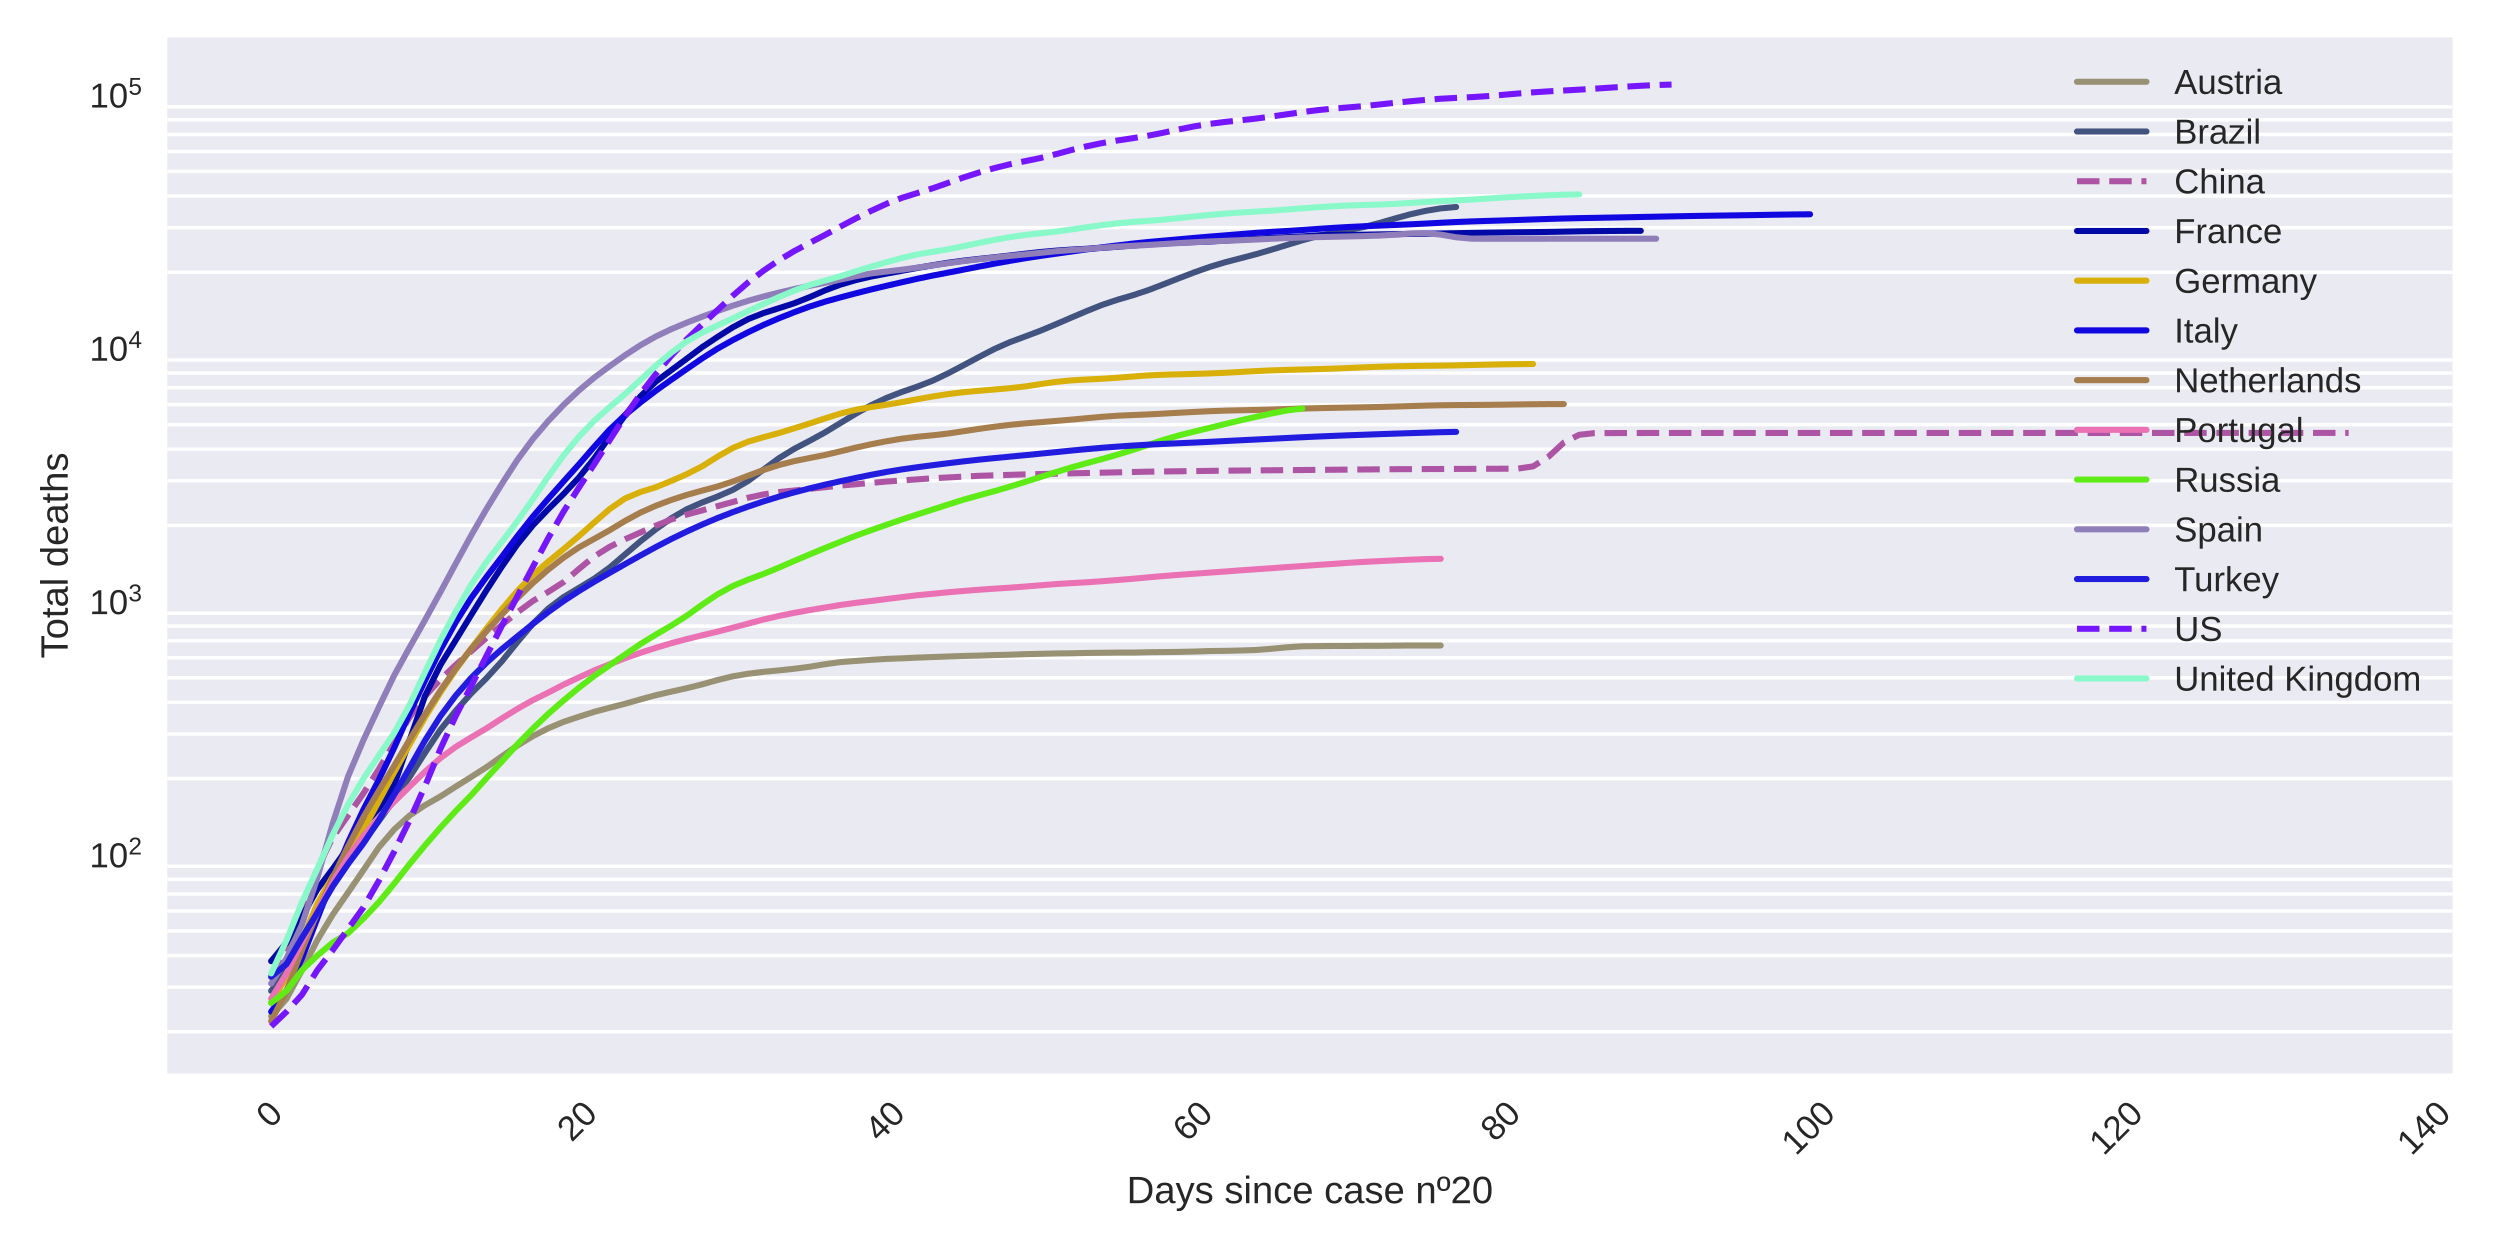 <?xml version="1.0" encoding="utf-8" standalone="no"?>
<!DOCTYPE svg PUBLIC "-//W3C//DTD SVG 1.1//EN"
  "http://www.w3.org/Graphics/SVG/1.1/DTD/svg11.dtd">
<!-- Created with matplotlib (https://matplotlib.org/) -->
<svg height="360pt" version="1.1" viewBox="0 0 720 360" width="720pt" xmlns="http://www.w3.org/2000/svg" xmlns:xlink="http://www.w3.org/1999/xlink">
 <defs>
  <style type="text/css">
*{stroke-linecap:butt;stroke-linejoin:round;}
  </style>
 </defs>
 <g id="figure_1">
  <g id="patch_1">
   <path d="M 0 360 
L 720 360 
L 720 0 
L 0 0 
z
" style="fill:#ffffff;"/>
  </g>
  <g id="axes_1">
   <g id="patch_2">
    <path d="M 48.178 309.155 
L 706.325 309.155 
L 706.325 10.8 
L 48.178 10.8 
z
" style="fill:#eaeaf2;"/>
   </g>
   <g id="matplotlib.axis_1">
    <g id="xtick_1">
     <g id="line2d_1"/>
     <g id="text_1">
      <!-- 0 -->
      <defs>
       <path d="M 51.703 34.422 
Q 51.703 24.516 49.828 17.75 
Q 47.953 10.984 44.703 6.812 
Q 41.453 2.641 37.062 0.828 
Q 32.672 -0.984 27.688 -0.984 
Q 22.656 -0.984 18.312 0.828 
Q 13.969 2.641 10.766 6.781 
Q 7.562 10.938 5.734 17.703 
Q 3.906 24.469 3.906 34.422 
Q 3.906 44.828 5.734 51.641 
Q 7.562 58.453 10.781 62.5 
Q 14.016 66.547 18.406 68.188 
Q 22.797 69.828 27.984 69.828 
Q 32.906 69.828 37.219 68.188 
Q 41.547 66.547 44.766 62.5 
Q 48 58.453 49.844 51.641 
Q 51.703 44.828 51.703 34.422 
z
M 42.781 34.422 
Q 42.781 42.625 41.797 48.062 
Q 40.828 53.516 38.922 56.766 
Q 37.016 60.016 34.25 61.359 
Q 31.5 62.703 27.984 62.703 
Q 24.266 62.703 21.438 61.328 
Q 18.609 59.969 16.672 56.719 
Q 14.75 53.469 13.766 48.016 
Q 12.797 42.578 12.797 34.422 
Q 12.797 26.516 13.797 21.094 
Q 14.797 15.672 16.719 12.375 
Q 18.656 9.078 21.438 7.641 
Q 24.219 6.203 27.781 6.203 
Q 31.25 6.203 34.031 7.641 
Q 36.812 9.078 38.734 12.375 
Q 40.672 15.672 41.719 21.094 
Q 42.781 26.516 42.781 34.422 
z
" id="LiberationSans-48"/>
      </defs>
      <g style="fill:#262626;" transform="translate(77.956 325.212)rotate(-45)scale(0.1 -0.1)">
       <use xlink:href="#LiberationSans-48"/>
      </g>
     </g>
    </g>
    <g id="xtick_2">
     <g id="line2d_2"/>
     <g id="text_2">
      <!-- 20 -->
      <defs>
       <path d="M 5.031 0 
L 5.031 6.203 
Q 7.516 11.922 11.109 16.281 
Q 14.703 20.656 18.656 24.188 
Q 22.609 27.734 26.484 30.766 
Q 30.375 33.797 33.5 36.812 
Q 36.625 39.844 38.547 43.156 
Q 40.484 46.484 40.484 50.688 
Q 40.484 53.609 39.594 55.828 
Q 38.719 58.062 37.062 59.562 
Q 35.406 61.078 33.078 61.828 
Q 30.766 62.594 27.938 62.594 
Q 25.297 62.594 22.969 61.859 
Q 20.656 61.141 18.844 59.672 
Q 17.047 58.203 15.891 56.031 
Q 14.75 53.859 14.406 50.984 
L 5.422 51.812 
Q 5.859 55.516 7.469 58.781 
Q 9.078 62.062 11.906 64.531 
Q 14.75 67 18.719 68.406 
Q 22.703 69.828 27.938 69.828 
Q 33.062 69.828 37.062 68.609 
Q 41.062 67.391 43.812 64.984 
Q 46.578 62.594 48.047 59.078 
Q 49.516 55.562 49.516 50.984 
Q 49.516 47.516 48.266 44.391 
Q 47.016 41.266 44.938 38.422 
Q 42.875 35.594 40.141 32.953 
Q 37.406 30.328 34.422 27.812 
Q 31.453 25.297 28.422 22.828 
Q 25.391 20.359 22.719 17.859 
Q 20.062 15.375 17.969 12.812 
Q 15.875 10.25 14.703 7.469 
L 50.594 7.469 
L 50.594 0 
z
" id="LiberationSans-50"/>
      </defs>
      <g style="fill:#262626;" transform="translate(164.629 329.144)rotate(-45)scale(0.1 -0.1)">
       <use xlink:href="#LiberationSans-50"/>
       <use x="55.615" xlink:href="#LiberationSans-48"/>
      </g>
     </g>
    </g>
    <g id="xtick_3">
     <g id="line2d_3"/>
     <g id="text_3">
      <!-- 40 -->
      <defs>
       <path d="M 43.016 15.578 
L 43.016 0 
L 34.719 0 
L 34.719 15.578 
L 2.297 15.578 
L 2.297 22.406 
L 33.797 68.797 
L 43.016 68.797 
L 43.016 22.516 
L 52.688 22.516 
L 52.688 15.578 
z
M 34.719 58.891 
Q 34.625 58.641 34.234 57.938 
Q 33.844 57.234 33.344 56.344 
Q 32.859 55.469 32.344 54.562 
Q 31.844 53.656 31.453 53.078 
L 13.812 27.094 
Q 13.578 26.703 13.109 26.062 
Q 12.641 25.438 12.156 24.781 
Q 11.672 24.125 11.172 23.484 
Q 10.688 22.859 10.406 22.516 
L 34.719 22.516 
z
" id="LiberationSans-52"/>
      </defs>
      <g style="fill:#262626;" transform="translate(253.269 329.144)rotate(-45)scale(0.1 -0.1)">
       <use xlink:href="#LiberationSans-52"/>
       <use x="55.615" xlink:href="#LiberationSans-48"/>
      </g>
     </g>
    </g>
    <g id="xtick_4">
     <g id="line2d_4"/>
     <g id="text_4">
      <!-- 60 -->
      <defs>
       <path d="M 51.219 22.516 
Q 51.219 17.328 49.781 13 
Q 48.344 8.688 45.531 5.578 
Q 42.719 2.484 38.562 0.75 
Q 34.422 -0.984 29 -0.984 
Q 23 -0.984 18.5 1.312 
Q 14.016 3.609 11.031 7.922 
Q 8.062 12.25 6.562 18.531 
Q 5.078 24.812 5.078 32.812 
Q 5.078 42 6.766 48.922 
Q 8.453 55.859 11.625 60.5 
Q 14.797 65.141 19.359 67.484 
Q 23.922 69.828 29.688 69.828 
Q 33.203 69.828 36.281 69.094 
Q 39.359 68.359 41.875 66.719 
Q 44.391 65.094 46.281 62.406 
Q 48.188 59.719 49.312 55.812 
L 40.922 54.297 
Q 39.547 58.734 36.547 60.719 
Q 33.547 62.703 29.594 62.703 
Q 25.984 62.703 23.047 60.984 
Q 20.125 59.281 18.062 55.875 
Q 16.016 52.484 14.906 47.359 
Q 13.812 42.234 13.812 35.406 
Q 16.219 39.844 20.562 42.156 
Q 24.906 44.484 30.516 44.484 
Q 35.203 44.484 39.016 42.969 
Q 42.828 41.453 45.531 38.594 
Q 48.25 35.75 49.734 31.672 
Q 51.219 27.594 51.219 22.516 
z
M 42.281 22.125 
Q 42.281 25.688 41.406 28.562 
Q 40.531 31.453 38.766 33.469 
Q 37.016 35.5 34.422 36.594 
Q 31.844 37.703 28.422 37.703 
Q 26.031 37.703 23.578 36.984 
Q 21.141 36.281 19.156 34.688 
Q 17.188 33.109 15.938 30.516 
Q 14.703 27.938 14.703 24.219 
Q 14.703 20.406 15.672 17.109 
Q 16.656 13.812 18.484 11.375 
Q 20.312 8.938 22.891 7.516 
Q 25.484 6.109 28.719 6.109 
Q 31.891 6.109 34.406 7.203 
Q 36.922 8.297 38.672 10.375 
Q 40.438 12.453 41.359 15.422 
Q 42.281 18.406 42.281 22.125 
z
" id="LiberationSans-54"/>
      </defs>
      <g style="fill:#262626;" transform="translate(341.908 329.144)rotate(-45)scale(0.1 -0.1)">
       <use xlink:href="#LiberationSans-54"/>
       <use x="55.615" xlink:href="#LiberationSans-48"/>
      </g>
     </g>
    </g>
    <g id="xtick_5">
     <g id="line2d_5"/>
     <g id="text_5">
      <!-- 80 -->
      <defs>
       <path d="M 51.266 19.188 
Q 51.266 14.797 49.875 11.109 
Q 48.484 7.422 45.625 4.734 
Q 42.781 2.047 38.328 0.531 
Q 33.891 -0.984 27.828 -0.984 
Q 21.781 -0.984 17.359 0.531 
Q 12.938 2.047 10.031 4.703 
Q 7.125 7.375 5.734 11.062 
Q 4.344 14.75 4.344 19.094 
Q 4.344 22.859 5.484 25.781 
Q 6.641 28.719 8.562 30.828 
Q 10.5 32.953 12.969 34.25 
Q 15.438 35.547 18.062 35.984 
L 18.062 36.188 
Q 15.188 36.859 12.906 38.375 
Q 10.641 39.891 9.094 42.016 
Q 7.562 44.141 6.75 46.719 
Q 5.953 49.312 5.953 52.203 
Q 5.953 55.812 7.344 59 
Q 8.734 62.203 11.469 64.625 
Q 14.203 67.047 18.25 68.438 
Q 22.312 69.828 27.641 69.828 
Q 33.25 69.828 37.375 68.406 
Q 41.5 67 44.203 64.578 
Q 46.922 62.156 48.234 58.938 
Q 49.562 55.719 49.562 52.094 
Q 49.562 49.266 48.75 46.672 
Q 47.953 44.094 46.406 41.969 
Q 44.875 39.844 42.594 38.344 
Q 40.328 36.859 37.359 36.281 
L 37.359 36.078 
Q 40.328 35.594 42.859 34.297 
Q 45.406 33.016 47.266 30.891 
Q 49.125 28.766 50.188 25.828 
Q 51.266 22.906 51.266 19.188 
z
M 40.438 51.609 
Q 40.438 54.203 39.766 56.344 
Q 39.109 58.5 37.594 60.031 
Q 36.078 61.578 33.641 62.422 
Q 31.203 63.281 27.641 63.281 
Q 24.172 63.281 21.781 62.422 
Q 19.391 61.578 17.844 60.031 
Q 16.312 58.5 15.625 56.344 
Q 14.938 54.203 14.938 51.609 
Q 14.938 49.562 15.469 47.406 
Q 16.016 45.266 17.422 43.5 
Q 18.844 41.75 21.328 40.625 
Q 23.828 39.5 27.734 39.5 
Q 31.891 39.5 34.406 40.625 
Q 36.922 41.75 38.25 43.5 
Q 39.594 45.266 40.016 47.406 
Q 40.438 49.562 40.438 51.609 
z
M 42.141 20.016 
Q 42.141 22.516 41.453 24.828 
Q 40.766 27.156 39.109 28.938 
Q 37.453 30.719 34.641 31.812 
Q 31.844 32.906 27.641 32.906 
Q 23.781 32.906 21.062 31.812 
Q 18.359 30.719 16.672 28.906 
Q 14.984 27.094 14.203 24.719 
Q 13.422 22.359 13.422 19.828 
Q 13.422 16.656 14.203 14.031 
Q 14.984 11.422 16.688 9.547 
Q 18.406 7.672 21.188 6.641 
Q 23.969 5.609 27.938 5.609 
Q 31.938 5.609 34.672 6.641 
Q 37.406 7.672 39.062 9.547 
Q 40.719 11.422 41.422 14.078 
Q 42.141 16.75 42.141 20.016 
z
" id="LiberationSans-56"/>
      </defs>
      <g style="fill:#262626;" transform="translate(430.547 329.144)rotate(-45)scale(0.1 -0.1)">
       <use xlink:href="#LiberationSans-56"/>
       <use x="55.615" xlink:href="#LiberationSans-48"/>
      </g>
     </g>
    </g>
    <g id="xtick_6">
     <g id="line2d_6"/>
     <g id="text_6">
      <!-- 100 -->
      <defs>
       <path d="M 7.625 0 
L 7.625 7.469 
L 25.141 7.469 
L 25.141 60.406 
L 9.625 49.312 
L 9.625 57.625 
L 25.875 68.797 
L 33.984 68.797 
L 33.984 7.469 
L 50.734 7.469 
L 50.734 0 
z
" id="LiberationSans-49"/>
      </defs>
      <g style="fill:#262626;" transform="translate(517.221 333.076)rotate(-45)scale(0.1 -0.1)">
       <use xlink:href="#LiberationSans-49"/>
       <use x="55.615" xlink:href="#LiberationSans-48"/>
       <use x="111.23" xlink:href="#LiberationSans-48"/>
      </g>
     </g>
    </g>
    <g id="xtick_7">
     <g id="line2d_7"/>
     <g id="text_7">
      <!-- 120 -->
      <g style="fill:#262626;" transform="translate(605.86 333.076)rotate(-45)scale(0.1 -0.1)">
       <use xlink:href="#LiberationSans-49"/>
       <use x="55.615" xlink:href="#LiberationSans-50"/>
       <use x="111.23" xlink:href="#LiberationSans-48"/>
      </g>
     </g>
    </g>
    <g id="xtick_8">
     <g id="line2d_8"/>
     <g id="text_8">
      <!-- 140 -->
      <g style="fill:#262626;" transform="translate(694.5 333.076)rotate(-45)scale(0.1 -0.1)">
       <use xlink:href="#LiberationSans-49"/>
       <use x="55.615" xlink:href="#LiberationSans-52"/>
       <use x="111.23" xlink:href="#LiberationSans-48"/>
      </g>
     </g>
    </g>
    <g id="text_9">
     <!-- Days since case nº20 -->
     <defs>
      <path d="M 67.438 35.109 
Q 67.438 26.516 64.844 19.938 
Q 62.25 13.375 57.75 8.953 
Q 53.266 4.547 47.141 2.266 
Q 41.016 0 33.938 0 
L 8.203 0 
L 8.203 68.797 
L 30.953 68.797 
Q 38.922 68.797 45.625 66.812 
Q 52.344 64.844 57.172 60.719 
Q 62.016 56.594 64.719 50.234 
Q 67.438 43.891 67.438 35.109 
z
M 58.062 35.109 
Q 58.062 42.094 56.047 47.047 
Q 54.047 52 50.438 55.172 
Q 46.828 58.344 41.797 59.828 
Q 36.766 61.328 30.766 61.328 
L 17.531 61.328 
L 17.531 7.469 
L 32.859 7.469 
Q 38.281 7.469 42.891 9.219 
Q 47.516 10.984 50.875 14.453 
Q 54.25 17.922 56.156 23.094 
Q 58.062 28.266 58.062 35.109 
z
" id="LiberationSans-68"/>
      <path d="M 20.219 -0.984 
Q 12.25 -0.984 8.25 3.219 
Q 4.25 7.422 4.25 14.75 
Q 4.25 19.969 6.219 23.312 
Q 8.203 26.656 11.391 28.562 
Q 14.594 30.469 18.688 31.203 
Q 22.797 31.938 27.047 32.031 
L 38.922 32.234 
L 38.922 35.109 
Q 38.922 38.375 38.234 40.672 
Q 37.547 42.969 36.125 44.375 
Q 34.719 45.797 32.594 46.453 
Q 30.469 47.125 27.594 47.125 
Q 25.047 47.125 23 46.75 
Q 20.953 46.391 19.438 45.438 
Q 17.922 44.484 16.984 42.844 
Q 16.062 41.219 15.766 38.719 
L 6.594 39.547 
Q 7.078 42.672 8.438 45.281 
Q 9.812 47.906 12.328 49.797 
Q 14.844 51.703 18.625 52.75 
Q 22.406 53.812 27.781 53.812 
Q 37.75 53.812 42.766 49.234 
Q 47.797 44.672 47.797 36.031 
L 47.797 13.281 
Q 47.797 9.375 48.828 7.391 
Q 49.859 5.422 52.734 5.422 
Q 53.469 5.422 54.203 5.516 
Q 54.938 5.609 55.609 5.766 
L 55.609 0.297 
Q 53.953 -0.094 52.312 -0.281 
Q 50.688 -0.484 48.828 -0.484 
Q 46.344 -0.484 44.562 0.172 
Q 42.781 0.828 41.656 2.172 
Q 40.531 3.516 39.938 5.484 
Q 39.359 7.469 39.203 10.109 
L 38.922 10.109 
Q 37.5 7.562 35.812 5.516 
Q 34.125 3.469 31.875 2.031 
Q 29.641 0.594 26.781 -0.188 
Q 23.922 -0.984 20.219 -0.984 
z
M 22.219 5.609 
Q 26.422 5.609 29.562 7.141 
Q 32.719 8.688 34.781 11.078 
Q 36.859 13.484 37.891 16.312 
Q 38.922 19.141 38.922 21.734 
L 38.922 26.078 
L 29.297 25.875 
Q 26.078 25.828 23.172 25.406 
Q 20.266 25 18.062 23.781 
Q 15.875 22.562 14.578 20.359 
Q 13.281 18.172 13.281 14.594 
Q 13.281 10.297 15.594 7.953 
Q 17.922 5.609 22.219 5.609 
z
" id="LiberationSans-97"/>
      <path d="M 29.5 0 
Q 27.641 -4.781 25.703 -8.609 
Q 23.781 -12.453 21.391 -15.156 
Q 19 -17.875 16.062 -19.312 
Q 13.141 -20.75 9.328 -20.75 
Q 7.672 -20.75 6.25 -20.656 
Q 4.828 -20.562 3.266 -20.219 
L 3.266 -13.625 
Q 4.203 -13.766 5.375 -13.844 
Q 6.547 -13.922 7.375 -13.922 
Q 11.234 -13.922 14.547 -11.031 
Q 17.875 -8.156 20.359 -1.859 
L 21.188 0.25 
L 0.25 52.828 
L 9.625 52.828 
L 20.75 23.641 
Q 21.234 22.312 21.984 20.109 
Q 22.75 17.922 23.5 15.719 
Q 24.266 13.531 24.844 11.766 
Q 25.438 10.016 25.531 9.578 
Q 25.688 10.109 26.25 11.688 
Q 26.812 13.281 27.516 15.234 
Q 28.219 17.188 28.953 19.188 
Q 29.688 21.188 30.172 22.656 
L 40.531 52.828 
L 49.812 52.828 
z
" id="LiberationSans-121"/>
      <path d="M 46.391 14.594 
Q 46.391 10.891 44.938 7.984 
Q 43.5 5.078 40.766 3.094 
Q 38.031 1.125 34.047 0.062 
Q 30.078 -0.984 24.953 -0.984 
Q 20.359 -0.984 16.672 -0.266 
Q 12.984 0.438 10.203 2 
Q 7.422 3.562 5.531 6.125 
Q 3.656 8.688 2.781 12.406 
L 10.547 13.922 
Q 11.672 9.672 15.188 7.688 
Q 18.703 5.719 24.953 5.719 
Q 27.781 5.719 30.141 6.109 
Q 32.516 6.5 34.219 7.453 
Q 35.938 8.406 36.891 9.984 
Q 37.844 11.578 37.844 13.922 
Q 37.844 16.312 36.719 17.844 
Q 35.594 19.391 33.594 20.406 
Q 31.594 21.438 28.734 22.188 
Q 25.875 22.953 22.469 23.875 
Q 19.281 24.703 16.156 25.734 
Q 13.031 26.766 10.516 28.438 
Q 8.016 30.125 6.453 32.609 
Q 4.891 35.109 4.891 38.875 
Q 4.891 46.094 10.031 49.875 
Q 15.188 53.656 25.047 53.656 
Q 33.797 53.656 38.938 50.578 
Q 44.094 47.516 45.453 40.719 
L 37.547 39.75 
Q 37.109 41.797 35.938 43.188 
Q 34.766 44.578 33.109 45.438 
Q 31.453 46.297 29.375 46.656 
Q 27.297 47.016 25.047 47.016 
Q 19.094 47.016 16.25 45.203 
Q 13.422 43.406 13.422 39.75 
Q 13.422 37.594 14.469 36.203 
Q 15.531 34.812 17.406 33.859 
Q 19.281 32.906 21.922 32.203 
Q 24.562 31.5 27.734 30.719 
Q 29.828 30.172 32.031 29.562 
Q 34.234 28.953 36.297 28.094 
Q 38.375 27.25 40.203 26.094 
Q 42.047 24.953 43.406 23.344 
Q 44.781 21.734 45.578 19.578 
Q 46.391 17.438 46.391 14.594 
z
" id="LiberationSans-115"/>
      <path id="LiberationSans-32"/>
      <path d="M 6.688 64.062 
L 6.688 72.469 
L 15.484 72.469 
L 15.484 64.062 
z
M 6.688 0 
L 6.688 52.828 
L 15.484 52.828 
L 15.484 0 
z
" id="LiberationSans-105"/>
      <path d="M 40.281 0 
L 40.281 33.5 
Q 40.281 37.359 39.719 39.938 
Q 39.156 42.531 37.891 44.109 
Q 36.625 45.703 34.547 46.359 
Q 32.469 47.016 29.391 47.016 
Q 26.266 47.016 23.75 45.922 
Q 21.234 44.828 19.453 42.75 
Q 17.672 40.672 16.688 37.625 
Q 15.719 34.578 15.719 30.609 
L 15.719 0 
L 6.938 0 
L 6.938 41.547 
Q 6.938 43.219 6.906 45.047 
Q 6.891 46.875 6.828 48.5 
Q 6.781 50.141 6.734 51.312 
Q 6.688 52.484 6.641 52.828 
L 14.938 52.828 
Q 14.984 52.594 15.031 51.516 
Q 15.094 50.438 15.156 49.047 
Q 15.234 47.656 15.281 46.219 
Q 15.328 44.781 15.328 43.797 
L 15.484 43.797 
Q 16.75 46.094 18.266 47.953 
Q 19.781 49.812 21.781 51.094 
Q 23.781 52.391 26.359 53.094 
Q 28.953 53.812 32.375 53.812 
Q 36.766 53.812 39.938 52.734 
Q 43.109 51.656 45.156 49.406 
Q 47.219 47.172 48.172 43.625 
Q 49.125 40.094 49.125 35.203 
L 49.125 0 
z
" id="LiberationSans-110"/>
      <path d="M 13.422 26.656 
Q 13.422 22.125 14.078 18.312 
Q 14.75 14.5 16.312 11.734 
Q 17.875 8.984 20.438 7.469 
Q 23 5.953 26.766 5.953 
Q 31.453 5.953 34.594 8.484 
Q 37.75 11.031 38.484 16.312 
L 47.359 15.719 
Q 46.922 12.453 45.453 9.422 
Q 44 6.391 41.484 4.094 
Q 38.969 1.812 35.344 0.406 
Q 31.734 -0.984 27 -0.984 
Q 20.797 -0.984 16.453 1.109 
Q 12.109 3.219 9.391 6.906 
Q 6.688 10.594 5.469 15.594 
Q 4.25 20.609 4.25 26.469 
Q 4.25 31.781 5.125 35.859 
Q 6 39.938 7.594 42.984 
Q 9.188 46.047 11.328 48.125 
Q 13.484 50.203 15.984 51.438 
Q 18.5 52.688 21.281 53.25 
Q 24.078 53.812 26.906 53.812 
Q 31.344 53.812 34.812 52.594 
Q 38.281 51.375 40.797 49.25 
Q 43.312 47.125 44.875 44.234 
Q 46.438 41.359 47.078 38.031 
L 38.031 37.359 
Q 37.359 41.75 34.562 44.328 
Q 31.781 46.922 26.656 46.922 
Q 22.906 46.922 20.391 45.672 
Q 17.875 44.438 16.312 41.922 
Q 14.75 39.406 14.078 35.594 
Q 13.422 31.781 13.422 26.656 
z
" id="LiberationSans-99"/>
      <path d="M 13.484 24.562 
Q 13.484 20.406 14.328 16.906 
Q 15.188 13.422 16.969 10.906 
Q 18.75 8.406 21.531 7 
Q 24.312 5.609 28.219 5.609 
Q 33.938 5.609 37.375 7.906 
Q 40.828 10.203 42.047 13.719 
L 49.75 11.531 
Q 48.922 9.328 47.438 7.109 
Q 45.953 4.891 43.453 3.094 
Q 40.969 1.312 37.234 0.156 
Q 33.5 -0.984 28.219 -0.984 
Q 16.5 -0.984 10.375 6 
Q 4.25 12.984 4.25 26.766 
Q 4.25 34.188 6.094 39.328 
Q 7.953 44.484 11.172 47.703 
Q 14.406 50.922 18.703 52.359 
Q 23 53.812 27.875 53.812 
Q 34.516 53.812 38.984 51.656 
Q 43.453 49.516 46.156 45.719 
Q 48.875 41.938 50.016 36.812 
Q 51.172 31.688 51.172 25.734 
L 51.172 24.562 
z
M 42.094 31.297 
Q 41.359 39.656 37.844 43.484 
Q 34.328 47.312 27.734 47.312 
Q 25.531 47.312 23.109 46.609 
Q 20.703 45.906 18.656 44.094 
Q 16.609 42.281 15.188 39.172 
Q 13.766 36.078 13.578 31.297 
z
" id="LiberationSans-101"/>
      <path d="M 35.297 50.875 
Q 35.297 41.703 31 36.734 
Q 26.703 31.781 18.172 31.781 
Q 9.969 31.781 5.641 36.688 
Q 1.312 41.609 1.312 50.875 
Q 1.312 55.328 2.359 58.859 
Q 3.422 62.406 5.547 64.859 
Q 7.672 67.328 10.859 68.625 
Q 14.062 69.922 18.359 69.922 
Q 22.906 69.922 26.094 68.625 
Q 29.297 67.328 31.344 64.891 
Q 33.406 62.453 34.344 58.906 
Q 35.297 55.375 35.297 50.875 
z
M 28.031 50.875 
Q 28.031 54.938 27.422 57.609 
Q 26.812 60.297 25.578 61.891 
Q 24.359 63.484 22.594 64.141 
Q 20.844 64.797 18.5 64.797 
Q 16.156 64.797 14.328 64.141 
Q 12.5 63.484 11.25 61.859 
Q 10.016 60.25 9.375 57.562 
Q 8.734 54.891 8.734 50.875 
Q 8.734 46.781 9.422 44.094 
Q 10.109 41.406 11.344 39.797 
Q 12.594 38.188 14.297 37.547 
Q 16.016 36.922 18.109 36.922 
Q 20.516 36.922 22.344 37.547 
Q 24.172 38.188 25.438 39.797 
Q 26.703 41.406 27.359 44.094 
Q 28.031 46.781 28.031 50.875 
z
" id="LiberationSans-186"/>
     </defs>
     <g style="fill:#262626;" transform="translate(324.496 346.515)scale(0.11 -0.11)">
      <use xlink:href="#LiberationSans-68"/>
      <use x="72.217" xlink:href="#LiberationSans-97"/>
      <use x="127.832" xlink:href="#LiberationSans-121"/>
      <use x="177.832" xlink:href="#LiberationSans-115"/>
      <use x="227.832" xlink:href="#LiberationSans-32"/>
      <use x="255.615" xlink:href="#LiberationSans-115"/>
      <use x="305.615" xlink:href="#LiberationSans-105"/>
      <use x="327.832" xlink:href="#LiberationSans-110"/>
      <use x="383.447" xlink:href="#LiberationSans-99"/>
      <use x="433.447" xlink:href="#LiberationSans-101"/>
      <use x="489.062" xlink:href="#LiberationSans-32"/>
      <use x="516.846" xlink:href="#LiberationSans-99"/>
      <use x="566.846" xlink:href="#LiberationSans-97"/>
      <use x="622.461" xlink:href="#LiberationSans-115"/>
      <use x="672.461" xlink:href="#LiberationSans-101"/>
      <use x="728.076" xlink:href="#LiberationSans-32"/>
      <use x="755.859" xlink:href="#LiberationSans-110"/>
      <use x="811.475" xlink:href="#LiberationSans-186"/>
      <use x="847.998" xlink:href="#LiberationSans-50"/>
      <use x="903.613" xlink:href="#LiberationSans-48"/>
     </g>
    </g>
   </g>
   <g id="matplotlib.axis_2">
    <g id="ytick_1">
     <g id="line2d_9"/>
     <g id="text_10">
      <!-- $\mathdefault{10^{2}}$ -->
      <g style="fill:#262626;" transform="translate(25.778 249.799)scale(0.1 -0.1)">
       <use transform="translate(0 0.141)" xlink:href="#LiberationSans-49"/>
       <use transform="translate(55.615 0.141)" xlink:href="#LiberationSans-48"/>
       <use transform="translate(112.155 37.12)scale(0.7)" xlink:href="#LiberationSans-50"/>
      </g>
     </g>
    </g>
    <g id="ytick_2">
     <g id="line2d_10"/>
     <g id="text_11">
      <!-- $\mathdefault{10^{3}}$ -->
      <defs>
       <path d="M 51.219 19 
Q 51.219 14.266 49.672 10.547 
Q 48.141 6.844 45.188 4.266 
Q 42.234 1.703 37.859 0.359 
Q 33.5 -0.984 27.875 -0.984 
Q 21.484 -0.984 17.109 0.609 
Q 12.75 2.203 9.906 4.812 
Q 7.078 7.422 5.656 10.766 
Q 4.25 14.109 3.812 17.672 
L 12.891 18.5 
Q 13.281 15.766 14.328 13.516 
Q 15.375 11.281 17.188 9.672 
Q 19 8.062 21.625 7.172 
Q 24.266 6.297 27.875 6.297 
Q 34.516 6.297 38.297 9.562 
Q 42.094 12.844 42.094 19.281 
Q 42.094 23.094 40.406 25.406 
Q 38.719 27.734 36.203 29.031 
Q 33.688 30.328 30.734 30.766 
Q 27.781 31.203 25.297 31.203 
L 20.312 31.203 
L 20.312 38.812 
L 25.094 38.812 
Q 27.594 38.812 30.266 39.328 
Q 32.953 39.844 35.172 41.188 
Q 37.406 42.531 38.844 44.828 
Q 40.281 47.125 40.281 50.688 
Q 40.281 56.203 37.031 59.391 
Q 33.797 62.594 27.391 62.594 
Q 21.578 62.594 17.984 59.609 
Q 14.406 56.641 13.812 51.219 
L 4.984 51.906 
Q 5.516 56.453 7.469 59.812 
Q 9.422 63.188 12.422 65.406 
Q 15.438 67.625 19.281 68.719 
Q 23.141 69.828 27.484 69.828 
Q 33.25 69.828 37.391 68.375 
Q 41.547 66.938 44.188 64.469 
Q 46.828 62.016 48.062 58.688 
Q 49.312 55.375 49.312 51.609 
Q 49.312 48.578 48.484 45.938 
Q 47.656 43.312 45.891 41.203 
Q 44.141 39.109 41.422 37.594 
Q 38.719 36.078 34.906 35.297 
L 34.906 35.109 
Q 39.062 34.672 42.141 33.219 
Q 45.219 31.781 47.219 29.625 
Q 49.219 27.484 50.219 24.75 
Q 51.219 22.016 51.219 19 
z
" id="LiberationSans-51"/>
      </defs>
      <g style="fill:#262626;" transform="translate(25.778 176.887)scale(0.1 -0.1)">
       <use transform="translate(0 0.141)" xlink:href="#LiberationSans-49"/>
       <use transform="translate(55.615 0.141)" xlink:href="#LiberationSans-48"/>
       <use transform="translate(112.155 37.12)scale(0.7)" xlink:href="#LiberationSans-51"/>
      </g>
     </g>
    </g>
    <g id="ytick_3">
     <g id="line2d_11"/>
     <g id="text_12">
      <!-- $\mathdefault{10^{4}}$ -->
      <g style="fill:#262626;" transform="translate(25.778 103.976)scale(0.1 -0.1)">
       <use transform="translate(0 0.863)" xlink:href="#LiberationSans-49"/>
       <use transform="translate(55.615 0.863)" xlink:href="#LiberationSans-48"/>
       <use transform="translate(112.155 37.842)scale(0.7)" xlink:href="#LiberationSans-52"/>
      </g>
     </g>
    </g>
    <g id="ytick_4">
     <g id="line2d_12"/>
     <g id="text_13">
      <!-- $\mathdefault{10^{5}}$ -->
      <defs>
       <path d="M 51.422 22.406 
Q 51.422 17.234 49.859 12.938 
Q 48.297 8.641 45.219 5.531 
Q 42.141 2.438 37.578 0.719 
Q 33.016 -0.984 27 -0.984 
Q 21.578 -0.984 17.547 0.281 
Q 13.531 1.562 10.734 3.781 
Q 7.953 6 6.312 8.984 
Q 4.688 11.969 4 15.375 
L 12.891 16.406 
Q 13.422 14.453 14.391 12.625 
Q 15.375 10.797 17.062 9.344 
Q 18.75 7.906 21.219 7.047 
Q 23.688 6.203 27.203 6.203 
Q 30.609 6.203 33.391 7.25 
Q 36.188 8.297 38.156 10.344 
Q 40.141 12.406 41.203 15.375 
Q 42.281 18.359 42.281 22.219 
Q 42.281 25.391 41.25 28.047 
Q 40.234 30.719 38.328 32.641 
Q 36.422 34.578 33.656 35.641 
Q 30.906 36.719 27.391 36.719 
Q 25.203 36.719 23.344 36.328 
Q 21.484 35.938 19.891 35.25 
Q 18.312 34.578 17.016 33.672 
Q 15.719 32.766 14.594 31.781 
L 6 31.781 
L 8.297 68.797 
L 47.406 68.797 
L 47.406 61.328 
L 16.312 61.328 
L 14.984 39.5 
Q 17.328 41.312 20.844 42.594 
Q 24.359 43.891 29.203 43.891 
Q 34.328 43.891 38.422 42.328 
Q 42.531 40.766 45.406 37.906 
Q 48.297 35.062 49.859 31.109 
Q 51.422 27.156 51.422 22.406 
z
" id="LiberationSans-53"/>
      </defs>
      <g style="fill:#262626;" transform="translate(25.778 31.064)scale(0.1 -0.1)">
       <use transform="translate(0 0.863)" xlink:href="#LiberationSans-49"/>
       <use transform="translate(55.615 0.863)" xlink:href="#LiberationSans-48"/>
       <use transform="translate(112.155 37.842)scale(0.7)" xlink:href="#LiberationSans-53"/>
      </g>
     </g>
    </g>
    <g id="ytick_5">
     <g id="line2d_13">
      <path clip-path="url(#p0d2c1d27af)" d="M 48.178 297.139 
L 706.325 297.139 
" style="fill:none;stroke:#ffffff;stroke-linecap:round;"/>
     </g>
     <g id="line2d_14"/>
    </g>
    <g id="ytick_6">
     <g id="line2d_15">
      <path clip-path="url(#p0d2c1d27af)" d="M 48.178 284.3 
L 706.325 284.3 
" style="fill:none;stroke:#ffffff;stroke-linecap:round;"/>
     </g>
     <g id="line2d_16"/>
    </g>
    <g id="ytick_7">
     <g id="line2d_17">
      <path clip-path="url(#p0d2c1d27af)" d="M 48.178 275.19 
L 706.325 275.19 
" style="fill:none;stroke:#ffffff;stroke-linecap:round;"/>
     </g>
     <g id="line2d_18"/>
    </g>
    <g id="ytick_8">
     <g id="line2d_19">
      <path clip-path="url(#p0d2c1d27af)" d="M 48.178 268.124 
L 706.325 268.124 
" style="fill:none;stroke:#ffffff;stroke-linecap:round;"/>
     </g>
     <g id="line2d_20"/>
    </g>
    <g id="ytick_9">
     <g id="line2d_21">
      <path clip-path="url(#p0d2c1d27af)" d="M 48.178 262.351 
L 706.325 262.351 
" style="fill:none;stroke:#ffffff;stroke-linecap:round;"/>
     </g>
     <g id="line2d_22"/>
    </g>
    <g id="ytick_10">
     <g id="line2d_23">
      <path clip-path="url(#p0d2c1d27af)" d="M 48.178 257.47 
L 706.325 257.47 
" style="fill:none;stroke:#ffffff;stroke-linecap:round;"/>
     </g>
     <g id="line2d_24"/>
    </g>
    <g id="ytick_11">
     <g id="line2d_25">
      <path clip-path="url(#p0d2c1d27af)" d="M 48.178 253.241 
L 706.325 253.241 
" style="fill:none;stroke:#ffffff;stroke-linecap:round;"/>
     </g>
     <g id="line2d_26"/>
    </g>
    <g id="ytick_12">
     <g id="line2d_27">
      <path clip-path="url(#p0d2c1d27af)" d="M 48.178 249.512 
L 706.325 249.512 
" style="fill:none;stroke:#ffffff;stroke-linecap:round;"/>
     </g>
     <g id="line2d_28"/>
    </g>
    <g id="ytick_13">
     <g id="line2d_29">
      <path clip-path="url(#p0d2c1d27af)" d="M 48.178 224.227 
L 706.325 224.227 
" style="fill:none;stroke:#ffffff;stroke-linecap:round;"/>
     </g>
     <g id="line2d_30"/>
    </g>
    <g id="ytick_14">
     <g id="line2d_31">
      <path clip-path="url(#p0d2c1d27af)" d="M 48.178 211.388 
L 706.325 211.388 
" style="fill:none;stroke:#ffffff;stroke-linecap:round;"/>
     </g>
     <g id="line2d_32"/>
    </g>
    <g id="ytick_15">
     <g id="line2d_33">
      <path clip-path="url(#p0d2c1d27af)" d="M 48.178 202.278 
L 706.325 202.278 
" style="fill:none;stroke:#ffffff;stroke-linecap:round;"/>
     </g>
     <g id="line2d_34"/>
    </g>
    <g id="ytick_16">
     <g id="line2d_35">
      <path clip-path="url(#p0d2c1d27af)" d="M 48.178 195.212 
L 706.325 195.212 
" style="fill:none;stroke:#ffffff;stroke-linecap:round;"/>
     </g>
     <g id="line2d_36"/>
    </g>
    <g id="ytick_17">
     <g id="line2d_37">
      <path clip-path="url(#p0d2c1d27af)" d="M 48.178 189.439 
L 706.325 189.439 
" style="fill:none;stroke:#ffffff;stroke-linecap:round;"/>
     </g>
     <g id="line2d_38"/>
    </g>
    <g id="ytick_18">
     <g id="line2d_39">
      <path clip-path="url(#p0d2c1d27af)" d="M 48.178 184.558 
L 706.325 184.558 
" style="fill:none;stroke:#ffffff;stroke-linecap:round;"/>
     </g>
     <g id="line2d_40"/>
    </g>
    <g id="ytick_19">
     <g id="line2d_41">
      <path clip-path="url(#p0d2c1d27af)" d="M 48.178 180.33 
L 706.325 180.33 
" style="fill:none;stroke:#ffffff;stroke-linecap:round;"/>
     </g>
     <g id="line2d_42"/>
    </g>
    <g id="ytick_20">
     <g id="line2d_43">
      <path clip-path="url(#p0d2c1d27af)" d="M 48.178 176.6 
L 706.325 176.6 
" style="fill:none;stroke:#ffffff;stroke-linecap:round;"/>
     </g>
     <g id="line2d_44"/>
    </g>
    <g id="ytick_21">
     <g id="line2d_45">
      <path clip-path="url(#p0d2c1d27af)" d="M 48.178 151.315 
L 706.325 151.315 
" style="fill:none;stroke:#ffffff;stroke-linecap:round;"/>
     </g>
     <g id="line2d_46"/>
    </g>
    <g id="ytick_22">
     <g id="line2d_47">
      <path clip-path="url(#p0d2c1d27af)" d="M 48.178 138.476 
L 706.325 138.476 
" style="fill:none;stroke:#ffffff;stroke-linecap:round;"/>
     </g>
     <g id="line2d_48"/>
    </g>
    <g id="ytick_23">
     <g id="line2d_49">
      <path clip-path="url(#p0d2c1d27af)" d="M 48.178 129.367 
L 706.325 129.367 
" style="fill:none;stroke:#ffffff;stroke-linecap:round;"/>
     </g>
     <g id="line2d_50"/>
    </g>
    <g id="ytick_24">
     <g id="line2d_51">
      <path clip-path="url(#p0d2c1d27af)" d="M 48.178 122.301 
L 706.325 122.301 
" style="fill:none;stroke:#ffffff;stroke-linecap:round;"/>
     </g>
     <g id="line2d_52"/>
    </g>
    <g id="ytick_25">
     <g id="line2d_53">
      <path clip-path="url(#p0d2c1d27af)" d="M 48.178 116.527 
L 706.325 116.527 
" style="fill:none;stroke:#ffffff;stroke-linecap:round;"/>
     </g>
     <g id="line2d_54"/>
    </g>
    <g id="ytick_26">
     <g id="line2d_55">
      <path clip-path="url(#p0d2c1d27af)" d="M 48.178 111.646 
L 706.325 111.646 
" style="fill:none;stroke:#ffffff;stroke-linecap:round;"/>
     </g>
     <g id="line2d_56"/>
    </g>
    <g id="ytick_27">
     <g id="line2d_57">
      <path clip-path="url(#p0d2c1d27af)" d="M 48.178 107.418 
L 706.325 107.418 
" style="fill:none;stroke:#ffffff;stroke-linecap:round;"/>
     </g>
     <g id="line2d_58"/>
    </g>
    <g id="ytick_28">
     <g id="line2d_59">
      <path clip-path="url(#p0d2c1d27af)" d="M 48.178 103.688 
L 706.325 103.688 
" style="fill:none;stroke:#ffffff;stroke-linecap:round;"/>
     </g>
     <g id="line2d_60"/>
    </g>
    <g id="ytick_29">
     <g id="line2d_61">
      <path clip-path="url(#p0d2c1d27af)" d="M 48.178 78.403 
L 706.325 78.403 
" style="fill:none;stroke:#ffffff;stroke-linecap:round;"/>
     </g>
     <g id="line2d_62"/>
    </g>
    <g id="ytick_30">
     <g id="line2d_63">
      <path clip-path="url(#p0d2c1d27af)" d="M 48.178 65.564 
L 706.325 65.564 
" style="fill:none;stroke:#ffffff;stroke-linecap:round;"/>
     </g>
     <g id="line2d_64"/>
    </g>
    <g id="ytick_31">
     <g id="line2d_65">
      <path clip-path="url(#p0d2c1d27af)" d="M 48.178 56.455 
L 706.325 56.455 
" style="fill:none;stroke:#ffffff;stroke-linecap:round;"/>
     </g>
     <g id="line2d_66"/>
    </g>
    <g id="ytick_32">
     <g id="line2d_67">
      <path clip-path="url(#p0d2c1d27af)" d="M 48.178 49.389 
L 706.325 49.389 
" style="fill:none;stroke:#ffffff;stroke-linecap:round;"/>
     </g>
     <g id="line2d_68"/>
    </g>
    <g id="ytick_33">
     <g id="line2d_69">
      <path clip-path="url(#p0d2c1d27af)" d="M 48.178 43.616 
L 706.325 43.616 
" style="fill:none;stroke:#ffffff;stroke-linecap:round;"/>
     </g>
     <g id="line2d_70"/>
    </g>
    <g id="ytick_34">
     <g id="line2d_71">
      <path clip-path="url(#p0d2c1d27af)" d="M 48.178 38.734 
L 706.325 38.734 
" style="fill:none;stroke:#ffffff;stroke-linecap:round;"/>
     </g>
     <g id="line2d_72"/>
    </g>
    <g id="ytick_35">
     <g id="line2d_73">
      <path clip-path="url(#p0d2c1d27af)" d="M 48.178 34.506 
L 706.325 34.506 
" style="fill:none;stroke:#ffffff;stroke-linecap:round;"/>
     </g>
     <g id="line2d_74"/>
    </g>
    <g id="ytick_36">
     <g id="line2d_75">
      <path clip-path="url(#p0d2c1d27af)" d="M 48.178 30.777 
L 706.325 30.777 
" style="fill:none;stroke:#ffffff;stroke-linecap:round;"/>
     </g>
     <g id="line2d_76"/>
    </g>
    <g id="text_14">
     <!-- Total deaths -->
     <defs>
      <path d="M 35.156 61.188 
L 35.156 0 
L 25.875 0 
L 25.875 61.188 
L 2.25 61.188 
L 2.25 68.797 
L 58.797 68.797 
L 58.797 61.188 
z
" id="LiberationSans-84"/>
      <path d="M 51.422 26.469 
Q 51.422 12.594 45.312 5.797 
Q 39.203 -0.984 27.594 -0.984 
Q 22.078 -0.984 17.719 0.672 
Q 13.375 2.344 10.375 5.766 
Q 7.375 9.188 5.781 14.328 
Q 4.203 19.484 4.203 26.469 
Q 4.203 53.812 27.875 53.812 
Q 34.031 53.812 38.5 52.094 
Q 42.969 50.391 45.828 46.969 
Q 48.688 43.562 50.047 38.422 
Q 51.422 33.297 51.422 26.469 
z
M 42.188 26.469 
Q 42.188 32.625 41.234 36.625 
Q 40.281 40.625 38.453 43.016 
Q 36.625 45.406 33.984 46.359 
Q 31.344 47.312 28.031 47.312 
Q 24.656 47.312 21.938 46.312 
Q 19.234 45.312 17.328 42.891 
Q 15.438 40.484 14.422 36.469 
Q 13.422 32.469 13.422 26.469 
Q 13.422 20.312 14.5 16.281 
Q 15.578 12.25 17.453 9.859 
Q 19.344 7.469 21.906 6.484 
Q 24.469 5.516 27.484 5.516 
Q 30.859 5.516 33.594 6.469 
Q 36.328 7.422 38.234 9.812 
Q 40.141 12.203 41.156 16.25 
Q 42.188 20.312 42.188 26.469 
z
" id="LiberationSans-111"/>
      <path d="M 27.047 0.391 
Q 25.047 -0.141 22.969 -0.453 
Q 20.906 -0.781 18.172 -0.781 
Q 7.625 -0.781 7.625 11.188 
L 7.625 46.438 
L 1.516 46.438 
L 1.516 52.828 
L 7.953 52.828 
L 10.547 64.656 
L 16.406 64.656 
L 16.406 52.828 
L 26.172 52.828 
L 26.172 46.438 
L 16.406 46.438 
L 16.406 13.094 
Q 16.406 9.281 17.641 7.734 
Q 18.891 6.203 21.969 6.203 
Q 23.25 6.203 24.438 6.391 
Q 25.641 6.594 27.047 6.891 
z
" id="LiberationSans-116"/>
      <path d="M 6.734 0 
L 6.734 72.469 
L 15.531 72.469 
L 15.531 0 
z
" id="LiberationSans-108"/>
      <path d="M 40.094 8.5 
Q 37.641 3.422 33.609 1.219 
Q 29.594 -0.984 23.641 -0.984 
Q 13.625 -0.984 8.906 5.75 
Q 4.203 12.5 4.203 26.172 
Q 4.203 53.812 23.641 53.812 
Q 29.641 53.812 33.641 51.609 
Q 37.641 49.422 40.094 44.625 
L 40.188 44.625 
Q 40.188 45.125 40.156 46.172 
Q 40.141 47.219 40.109 48.359 
Q 40.094 49.516 40.094 50.531 
Q 40.094 51.562 40.094 52 
L 40.094 72.469 
L 48.875 72.469 
L 48.875 10.891 
Q 48.875 8.984 48.891 7.219 
Q 48.922 5.469 48.969 4 
Q 49.031 2.547 49.078 1.484 
Q 49.125 0.438 49.172 0 
L 40.766 0 
Q 40.672 0.484 40.594 1.391 
Q 40.531 2.297 40.453 3.469 
Q 40.375 4.641 40.328 5.938 
Q 40.281 7.234 40.281 8.5 
z
M 13.422 26.469 
Q 13.422 21 14.109 17.094 
Q 14.797 13.188 16.312 10.672 
Q 17.828 8.156 20.172 6.984 
Q 22.516 5.812 25.875 5.812 
Q 29.344 5.812 32 6.938 
Q 34.672 8.062 36.453 10.578 
Q 38.234 13.094 39.156 17.141 
Q 40.094 21.188 40.094 27.047 
Q 40.094 32.672 39.156 36.547 
Q 38.234 40.438 36.422 42.828 
Q 34.625 45.219 32 46.266 
Q 29.391 47.312 25.984 47.312 
Q 22.75 47.312 20.406 46.188 
Q 18.062 45.062 16.5 42.578 
Q 14.938 40.094 14.172 36.109 
Q 13.422 32.125 13.422 26.469 
z
" id="LiberationSans-100"/>
      <path d="M 15.484 43.797 
Q 16.938 46.484 18.641 48.359 
Q 20.359 50.25 22.406 51.469 
Q 24.469 52.688 26.906 53.25 
Q 29.344 53.812 32.375 53.812 
Q 37.453 53.812 40.703 52.438 
Q 43.953 51.078 45.828 48.609 
Q 47.703 46.141 48.406 42.719 
Q 49.125 39.312 49.125 35.203 
L 49.125 0 
L 40.281 0 
L 40.281 33.5 
Q 40.281 36.859 39.859 39.391 
Q 39.453 41.938 38.281 43.625 
Q 37.109 45.312 34.953 46.156 
Q 32.812 47.016 29.391 47.016 
Q 26.266 47.016 23.75 45.891 
Q 21.234 44.781 19.453 42.719 
Q 17.672 40.672 16.688 37.734 
Q 15.719 34.812 15.719 31.156 
L 15.719 0 
L 6.938 0 
L 6.938 72.469 
L 15.719 72.469 
L 15.719 53.609 
Q 15.719 52 15.672 50.391 
Q 15.625 48.781 15.547 47.406 
Q 15.484 46.047 15.422 45.094 
Q 15.375 44.141 15.328 43.797 
z
" id="LiberationSans-104"/>
     </defs>
     <g style="fill:#262626;" transform="translate(19.495 189.632)rotate(-90)scale(0.11 -0.11)">
      <use xlink:href="#LiberationSans-84"/>
      <use x="49.959" xlink:href="#LiberationSans-111"/>
      <use x="105.574" xlink:href="#LiberationSans-116"/>
      <use x="133.357" xlink:href="#LiberationSans-97"/>
      <use x="188.973" xlink:href="#LiberationSans-108"/>
      <use x="211.189" xlink:href="#LiberationSans-32"/>
      <use x="238.973" xlink:href="#LiberationSans-100"/>
      <use x="294.588" xlink:href="#LiberationSans-101"/>
      <use x="350.203" xlink:href="#LiberationSans-97"/>
      <use x="405.818" xlink:href="#LiberationSans-116"/>
      <use x="433.602" xlink:href="#LiberationSans-104"/>
      <use x="489.217" xlink:href="#LiberationSans-115"/>
     </g>
    </g>
   </g>
   <g id="line2d_77">
    <path clip-path="url(#p0d2c1d27af)" d="M 78.094 292.713 
L 82.525 287.636 
L 86.957 279.418 
L 91.389 270.765 
L 95.821 263.424 
L 100.253 257.021 
L 104.685 250.585 
L 109.117 244.033 
L 113.549 238.857 
L 117.981 234.85 
L 122.413 231.892 
L 126.845 229.373 
L 131.277 226.525 
L 135.709 223.756 
L 140.141 220.922 
L 144.573 217.801 
L 149.005 214.724 
L 153.437 212.028 
L 157.869 209.743 
L 162.301 207.894 
L 166.733 206.416 
L 171.165 205.005 
L 175.597 203.819 
L 180.029 202.677 
L 184.461 201.419 
L 188.893 200.21 
L 193.325 199.188 
L 197.757 198.199 
L 202.189 197.104 
L 206.621 195.852 
L 211.053 194.772 
L 215.485 194.031 
L 219.917 193.487 
L 224.349 193.07 
L 228.781 192.6 
L 233.212 192.022 
L 237.644 191.286 
L 242.076 190.677 
L 246.508 190.349 
L 250.94 190.025 
L 255.372 189.757 
L 259.804 189.598 
L 264.236 189.386 
L 268.668 189.229 
L 273.1 189.072 
L 277.532 188.916 
L 281.964 188.812 
L 286.396 188.657 
L 290.828 188.555 
L 295.26 188.401 
L 299.692 188.299 
L 304.124 188.197 
L 308.556 188.147 
L 312.988 188.045 
L 317.42 187.995 
L 321.852 187.945 
L 326.284 187.945 
L 330.716 187.844 
L 335.148 187.794 
L 339.58 187.744 
L 344.012 187.644 
L 348.444 187.495 
L 352.876 187.445 
L 357.308 187.346 
L 361.74 187.198 
L 366.172 186.856 
L 370.604 186.421 
L 375.036 186.135 
L 379.467 186.087 
L 383.899 186.04 
L 388.331 186.04 
L 392.763 185.992 
L 397.195 185.992 
L 401.627 185.945 
L 406.059 185.898 
L 410.491 185.898 
L 414.923 185.898 
" style="fill:none;stroke:#989173;stroke-linecap:round;stroke-width:1.75;"/>
   </g>
   <g id="line2d_78">
    <path clip-path="url(#p0d2c1d27af)" d="M 78.094 285.373 
L 82.525 279.418 
L 86.957 270.765 
L 91.389 262.351 
L 95.821 254.866 
L 100.253 248.474 
L 104.685 242.306 
L 109.117 236.439 
L 113.549 230.318 
L 117.981 223.756 
L 122.413 216.783 
L 126.845 210.146 
L 131.277 204.662 
L 135.709 199.695 
L 140.141 195.276 
L 144.573 190.404 
L 149.005 184.922 
L 153.437 179.664 
L 157.869 175.291 
L 162.301 171.961 
L 166.733 169.31 
L 171.165 166.632 
L 175.597 163.434 
L 180.029 159.653 
L 184.461 155.871 
L 188.893 152.411 
L 193.325 149.262 
L 197.757 146.67 
L 202.189 144.721 
L 206.621 143.007 
L 211.053 141.082 
L 215.485 138.497 
L 219.917 135.21 
L 224.349 131.947 
L 228.781 129.24 
L 233.212 126.93 
L 237.644 124.503 
L 242.076 121.804 
L 246.508 119.128 
L 250.94 116.665 
L 255.372 114.573 
L 259.804 112.854 
L 264.236 111.322 
L 268.668 109.61 
L 273.1 107.497 
L 277.532 105.165 
L 281.964 102.8 
L 286.396 100.504 
L 290.828 98.546 
L 295.26 96.902 
L 299.692 95.232 
L 304.124 93.37 
L 308.556 91.458 
L 312.988 89.576 
L 317.42 87.799 
L 321.852 86.318 
L 326.284 85.025 
L 330.716 83.553 
L 335.148 81.854 
L 339.58 80.118 
L 344.012 78.415 
L 348.444 76.851 
L 352.876 75.52 
L 357.308 74.371 
L 361.74 73.205 
L 366.172 71.915 
L 370.604 70.557 
L 375.036 69.214 
L 379.467 67.993 
L 383.899 67.009 
L 388.331 66.231 
L 392.763 65.373 
L 397.195 64.244 
L 401.627 62.961 
L 406.059 61.741 
L 410.491 60.744 
L 414.923 60.014 
L 419.355 59.612 
" style="fill:none;stroke:#42537f;stroke-linecap:round;stroke-width:1.75;"/>
   </g>
   <g id="line2d_79">
    <path clip-path="url(#p0d2c1d27af)" d="M 78.094 282.256 
L 82.525 272.9 
L 86.957 261.828 
L 91.389 250.223 
L 95.821 241.204 
L 104.685 228.455 
L 109.117 221.498 
L 117.981 206.507 
L 122.413 200.508 
L 126.845 195.659 
L 131.277 191.455 
L 140.141 183.666 
L 144.573 179.936 
L 149.005 176.355 
L 153.437 173.106 
L 157.869 170.477 
L 162.301 167.649 
L 166.733 163.855 
L 171.165 160.235 
L 175.597 157.464 
L 180.029 155.291 
L 188.893 151.379 
L 193.325 149.605 
L 197.757 148.211 
L 215.485 143.338 
L 219.917 142.38 
L 224.349 141.719 
L 242.076 139.846 
L 255.372 138.677 
L 268.668 137.735 
L 281.964 137.032 
L 295.26 136.621 
L 330.716 135.835 
L 352.876 135.554 
L 401.627 135.133 
L 437.083 134.972 
L 441.515 134.318 
L 445.947 131.554 
L 450.379 127.462 
L 454.811 125.218 
L 459.243 124.735 
L 476.971 124.694 
L 676.409 124.68 
L 676.409 124.68 
" style="fill:none;stroke:#ae54a5;stroke-dasharray:6.475,2.8;stroke-dashoffset:0;stroke-width:1.75;"/>
   </g>
   <g id="line2d_80">
    <path clip-path="url(#p0d2c1d27af)" d="M 78.094 276.814 
L 82.525 271.46 
L 86.957 263.975 
L 91.389 256.141 
L 95.821 250.223 
L 100.253 244.033 
L 104.685 237.625 
L 109.117 232.917 
L 113.549 226.018 
L 117.981 213.123 
L 122.413 200.433 
L 126.845 191.511 
L 131.277 184.333 
L 135.709 177.097 
L 140.141 169.959 
L 144.573 163.134 
L 149.005 156.78 
L 153.437 151.315 
L 157.869 146.67 
L 162.301 142.273 
L 166.733 137.52 
L 171.165 131.981 
L 175.597 125.757 
L 180.029 119.578 
L 184.461 114.13 
L 188.893 109.895 
L 193.325 106.613 
L 197.757 103.325 
L 202.189 99.999 
L 206.621 97.047 
L 211.053 94.256 
L 215.485 91.891 
L 219.917 90.151 
L 224.349 88.753 
L 228.781 87.326 
L 233.212 85.568 
L 237.644 83.617 
L 242.076 81.959 
L 246.508 80.664 
L 250.94 79.635 
L 255.372 78.789 
L 259.804 77.979 
L 264.236 77.162 
L 268.668 76.374 
L 273.1 75.663 
L 277.532 75.063 
L 281.964 74.561 
L 286.396 74.092 
L 290.828 73.588 
L 295.26 73.066 
L 299.692 72.58 
L 304.124 72.183 
L 308.556 71.886 
L 312.988 71.644 
L 317.42 71.388 
L 321.852 71.06 
L 326.284 70.696 
L 330.716 70.37 
L 335.148 70.101 
L 339.58 69.881 
L 344.012 69.719 
L 348.444 69.546 
L 352.876 69.286 
L 357.308 68.996 
L 361.74 68.734 
L 366.172 68.494 
L 370.604 68.303 
L 375.036 68.086 
L 379.467 67.791 
L 383.899 67.625 
L 388.331 67.616 
L 392.763 67.588 
L 397.195 67.51 
L 401.627 67.435 
L 406.059 67.375 
L 410.491 67.313 
L 414.923 67.237 
L 419.355 67.156 
L 423.787 67.081 
L 428.219 67.011 
L 432.651 66.949 
L 437.083 66.895 
L 441.515 66.848 
L 445.947 66.79 
L 450.379 66.708 
L 454.811 66.628 
L 459.243 66.567 
L 463.675 66.521 
L 468.107 66.49 
L 472.539 66.473 
" style="fill:none;stroke:#0309a6;stroke-linecap:round;stroke-width:1.75;"/>
   </g>
   <g id="line2d_81">
    <path clip-path="url(#p0d2c1d27af)" d="M 78.094 288.831 
L 82.525 281.282 
L 86.957 270.765 
L 91.389 260.307 
L 95.821 252.46 
L 100.253 246.176 
L 104.685 238.857 
L 109.117 230.705 
L 113.549 222.382 
L 117.981 214.374 
L 122.413 206.597 
L 126.845 199.405 
L 131.277 192.834 
L 135.709 186.759 
L 140.141 180.969 
L 144.573 175.392 
L 149.005 170.188 
L 153.437 165.645 
L 157.869 161.761 
L 162.301 158.144 
L 166.733 154.389 
L 171.165 150.441 
L 175.597 146.588 
L 180.029 143.548 
L 184.461 141.695 
L 188.893 140.312 
L 193.325 138.508 
L 197.757 136.571 
L 202.189 134.318 
L 206.621 131.529 
L 211.053 129.02 
L 215.485 127.187 
L 219.917 125.898 
L 224.349 124.708 
L 228.781 123.344 
L 233.212 121.948 
L 237.644 120.491 
L 242.076 119.093 
L 246.508 118.002 
L 250.94 117.226 
L 255.372 116.554 
L 259.804 115.797 
L 264.236 114.967 
L 268.668 114.174 
L 273.1 113.49 
L 277.532 112.948 
L 281.964 112.541 
L 286.396 112.175 
L 290.828 111.791 
L 295.26 111.3 
L 299.692 110.618 
L 304.124 109.981 
L 308.556 109.55 
L 312.988 109.289 
L 317.42 109.076 
L 321.852 108.785 
L 326.284 108.436 
L 330.716 108.114 
L 335.148 107.917 
L 339.58 107.796 
L 344.012 107.68 
L 348.444 107.541 
L 352.876 107.355 
L 357.308 107.115 
L 361.74 106.872 
L 366.172 106.675 
L 370.604 106.528 
L 375.036 106.417 
L 379.467 106.306 
L 383.899 106.168 
L 388.331 105.986 
L 392.763 105.79 
L 397.195 105.629 
L 401.627 105.502 
L 406.059 105.413 
L 410.491 105.35 
L 414.923 105.298 
L 419.355 105.227 
L 423.787 105.124 
L 428.219 105.018 
L 432.651 104.93 
L 437.083 104.871 
L 441.515 104.838 
" style="fill:none;stroke:#d8b009;stroke-linecap:round;stroke-width:1.75;"/>
   </g>
   <g id="line2d_82">
    <path clip-path="url(#p0d2c1d27af)" d="M 78.094 291.365 
L 82.525 285.373 
L 86.957 275.992 
L 91.389 264.536 
L 95.821 253.241 
L 100.253 242.587 
L 104.685 233.126 
L 109.117 224.545 
L 113.549 215.316 
L 117.981 205.352 
L 122.413 195.982 
L 126.845 187.149 
L 131.277 179.164 
L 135.709 172.205 
L 140.141 166.097 
L 144.573 160.319 
L 149.005 154.406 
L 153.437 148.82 
L 157.869 143.66 
L 162.301 138.667 
L 166.733 133.731 
L 171.165 128.623 
L 175.597 123.712 
L 180.029 119.525 
L 184.461 115.895 
L 188.893 112.522 
L 193.325 109.365 
L 197.757 106.294 
L 202.189 103.241 
L 206.621 100.425 
L 211.053 97.941 
L 215.485 95.663 
L 219.917 93.564 
L 224.349 91.657 
L 228.781 89.897 
L 233.212 88.28 
L 237.644 86.873 
L 242.076 85.64 
L 246.508 84.468 
L 250.94 83.351 
L 255.372 82.295 
L 259.804 81.268 
L 264.236 80.274 
L 268.668 79.35 
L 273.1 78.502 
L 277.532 77.648 
L 281.964 76.771 
L 286.396 75.927 
L 290.828 75.13 
L 295.26 74.378 
L 299.692 73.697 
L 304.124 73.071 
L 308.556 72.449 
L 312.988 71.824 
L 317.42 71.229 
L 321.852 70.67 
L 326.284 70.15 
L 330.716 69.695 
L 335.148 69.298 
L 339.58 68.908 
L 344.012 68.507 
L 348.444 68.131 
L 352.876 67.783 
L 357.308 67.423 
L 361.74 67.061 
L 366.172 66.774 
L 370.604 66.528 
L 375.036 66.248 
L 379.467 65.931 
L 383.899 65.63 
L 388.331 65.376 
L 392.763 65.164 
L 397.195 64.977 
L 401.627 64.795 
L 406.059 64.605 
L 410.491 64.394 
L 414.923 64.161 
L 419.355 63.944 
L 423.787 63.768 
L 428.219 63.626 
L 432.651 63.495 
L 437.083 63.352 
L 441.515 63.2 
L 445.947 63.054 
L 450.379 62.927 
L 454.811 62.825 
L 459.243 62.744 
L 463.675 62.666 
L 468.107 62.58 
L 472.539 62.491 
L 476.971 62.407 
L 481.403 62.321 
L 485.835 62.234 
L 490.267 62.158 
L 494.699 62.096 
L 499.131 62.036 
L 503.563 61.969 
L 507.995 61.893 
L 512.427 61.819 
L 516.859 61.756 
L 521.291 61.718 
" style="fill:none;stroke:#1007e1;stroke-linecap:round;stroke-width:1.75;"/>
   </g>
   <g id="line2d_83">
    <path clip-path="url(#p0d2c1d27af)" d="M 78.094 294.121 
L 82.525 285.373 
L 86.957 273.645 
L 91.389 262.883 
L 95.821 252.848 
L 100.253 243.739 
L 104.685 235.296 
L 109.117 227.74 
L 113.549 220.497 
L 117.981 213.012 
L 122.413 205.703 
L 126.845 198.831 
L 131.277 192.542 
L 135.709 186.856 
L 140.141 181.746 
L 144.573 176.954 
L 149.005 172.266 
L 153.437 167.942 
L 157.869 164.067 
L 162.301 160.615 
L 166.733 157.638 
L 171.165 155.166 
L 175.597 152.69 
L 180.029 150.012 
L 184.461 147.614 
L 188.893 145.648 
L 193.325 143.984 
L 197.757 142.536 
L 202.189 141.3 
L 206.621 140.111 
L 211.053 138.677 
L 215.485 136.992 
L 219.917 135.343 
L 224.349 133.922 
L 228.781 132.791 
L 233.212 131.895 
L 237.644 131.024 
L 242.076 129.974 
L 246.508 128.895 
L 250.94 127.927 
L 255.372 127.062 
L 259.804 126.327 
L 264.236 125.785 
L 268.668 125.364 
L 273.1 124.852 
L 277.532 124.186 
L 281.964 123.514 
L 286.396 122.902 
L 290.828 122.358 
L 295.26 121.935 
L 299.692 121.587 
L 304.124 121.224 
L 308.556 120.852 
L 312.988 120.438 
L 317.42 120.04 
L 321.852 119.729 
L 326.284 119.531 
L 330.716 119.352 
L 335.148 119.116 
L 339.58 118.865 
L 344.012 118.633 
L 348.444 118.419 
L 352.876 118.257 
L 357.308 118.157 
L 361.74 118.063 
L 366.172 117.941 
L 370.604 117.798 
L 375.036 117.661 
L 379.467 117.557 
L 383.899 117.459 
L 388.331 117.383 
L 392.763 117.308 
L 397.195 117.205 
L 401.627 117.087 
L 406.059 116.952 
L 410.491 116.819 
L 414.923 116.718 
L 419.355 116.665 
L 423.787 116.633 
L 428.219 116.596 
L 432.651 116.543 
L 437.083 116.48 
L 441.515 116.422 
L 445.947 116.385 
L 450.379 116.37 
" style="fill:none;stroke:#a67d4c;stroke-linecap:round;stroke-width:1.75;"/>
   </g>
   <g id="line2d_84">
    <path clip-path="url(#p0d2c1d27af)" d="M 78.094 287.636 
L 82.525 280.336 
L 86.957 271.46 
L 91.389 262.351 
L 95.821 254.043 
L 100.253 246.815 
L 104.685 240.667 
L 109.117 235.521 
L 113.549 230.899 
L 117.981 226.525 
L 122.413 222.233 
L 126.845 218.322 
L 131.277 215.078 
L 135.709 212.352 
L 140.141 209.743 
L 144.573 206.871 
L 149.005 204.154 
L 153.437 201.651 
L 157.869 199.477 
L 162.301 197.172 
L 166.733 195.086 
L 171.165 193.07 
L 175.597 191.286 
L 180.029 189.545 
L 184.461 187.995 
L 188.893 186.565 
L 193.325 185.244 
L 197.757 184.064 
L 202.189 182.97 
L 206.621 181.912 
L 211.053 180.768 
L 215.485 179.586 
L 219.917 178.41 
L 224.349 177.384 
L 228.781 176.495 
L 233.212 175.698 
L 237.644 174.955 
L 242.076 174.228 
L 246.508 173.614 
L 250.94 173.074 
L 255.372 172.513 
L 259.804 171.961 
L 264.236 171.419 
L 268.668 171.003 
L 273.1 170.564 
L 277.532 170.188 
L 281.964 169.845 
L 286.396 169.534 
L 290.828 169.254 
L 295.26 168.921 
L 299.692 168.564 
L 304.124 168.211 
L 308.556 167.942 
L 312.988 167.702 
L 317.42 167.385 
L 321.852 167.045 
L 326.284 166.683 
L 330.716 166.274 
L 335.148 165.895 
L 339.58 165.546 
L 344.012 165.225 
L 348.444 164.907 
L 352.876 164.593 
L 357.308 164.257 
L 361.74 163.949 
L 366.172 163.644 
L 370.604 163.318 
L 375.036 163.019 
L 379.467 162.7 
L 383.899 162.406 
L 388.331 162.093 
L 392.763 161.827 
L 397.195 161.608 
L 401.627 161.389 
L 406.059 161.194 
L 410.491 161.021 
L 414.923 160.935 
" style="fill:none;stroke:#ea71b3;stroke-linecap:round;stroke-width:1.75;"/>
   </g>
   <g id="line2d_85">
    <path clip-path="url(#p0d2c1d27af)" d="M 78.094 288.831 
L 82.525 285.373 
L 86.957 279.418 
L 91.389 275.19 
L 95.821 271.46 
L 100.253 268.764 
L 104.685 264.536 
L 109.117 259.816 
L 113.549 254.452 
L 117.981 248.816 
L 122.413 243.447 
L 126.845 238.359 
L 131.277 233.548 
L 135.709 229.003 
L 140.141 224.069 
L 144.573 219.255 
L 149.005 214.374 
L 153.437 209.843 
L 157.869 205.615 
L 162.301 201.729 
L 166.733 198.06 
L 171.165 194.648 
L 175.597 191.567 
L 180.029 188.503 
L 184.461 185.476 
L 188.893 182.756 
L 193.325 180.172 
L 197.757 177.348 
L 202.189 174.163 
L 206.621 171.181 
L 211.053 168.756 
L 215.485 166.915 
L 219.917 165.274 
L 224.349 163.458 
L 228.781 161.52 
L 233.212 159.653 
L 237.644 157.812 
L 242.076 156.017 
L 246.508 154.267 
L 250.94 152.674 
L 255.372 151.11 
L 259.804 149.59 
L 264.236 148.139 
L 268.668 146.725 
L 273.1 145.292 
L 277.532 143.897 
L 281.964 142.656 
L 286.396 141.451 
L 290.828 140.156 
L 295.26 138.784 
L 299.692 137.377 
L 304.124 135.971 
L 308.556 134.615 
L 312.988 133.378 
L 317.42 132.197 
L 321.852 130.924 
L 326.284 129.565 
L 330.716 128.125 
L 335.148 126.667 
L 339.58 125.378 
L 344.012 124.273 
L 348.444 123.206 
L 352.876 122.111 
L 357.308 121.041 
L 361.74 120.046 
L 366.172 119.093 
L 370.604 118.218 
L 375.036 117.661 
" style="fill:none;stroke:#5feb16;stroke-linecap:round;stroke-width:1.75;"/>
   </g>
   <g id="line2d_86">
    <path clip-path="url(#p0d2c1d27af)" d="M 78.094 283.261 
L 82.525 275.992 
L 86.957 266.279 
L 91.389 252.848 
L 95.821 237.145 
L 100.253 223.6 
L 104.685 213.123 
L 109.117 203.654 
L 113.549 194.461 
L 117.981 186.421 
L 122.413 178.559 
L 126.845 170.506 
L 131.277 162.272 
L 135.709 154.18 
L 140.141 146.534 
L 144.573 139.299 
L 149.005 132.458 
L 153.437 126.471 
L 157.869 121.273 
L 162.301 116.617 
L 166.733 112.448 
L 171.165 108.744 
L 175.597 105.428 
L 180.029 102.301 
L 184.461 99.404 
L 188.893 96.905 
L 193.325 94.791 
L 197.757 92.936 
L 202.189 91.217 
L 206.621 89.576 
L 211.053 88.026 
L 215.485 86.624 
L 219.917 85.382 
L 224.349 84.262 
L 228.781 83.218 
L 233.212 82.299 
L 237.644 81.451 
L 242.076 80.508 
L 246.508 79.527 
L 250.94 78.73 
L 255.372 78.189 
L 259.804 77.666 
L 264.236 77.064 
L 268.668 76.432 
L 273.1 75.8 
L 277.532 75.197 
L 281.964 74.65 
L 286.396 74.155 
L 290.828 73.706 
L 295.26 73.269 
L 299.692 72.813 
L 304.124 72.365 
L 308.556 72.02 
L 312.988 71.717 
L 317.42 71.349 
L 321.852 71.031 
L 326.284 70.789 
L 330.716 70.546 
L 335.148 70.279 
L 339.58 70.01 
L 344.012 69.758 
L 348.444 69.54 
L 352.876 69.357 
L 357.308 69.181 
L 361.74 68.986 
L 366.172 68.771 
L 370.604 68.561 
L 375.036 68.394 
L 379.467 68.284 
L 383.899 68.2 
L 388.331 68.099 
L 392.763 67.991 
L 397.195 67.855 
L 401.627 67.606 
L 406.059 67.269 
L 410.491 67.152 
L 414.923 67.565 
L 419.355 68.331 
L 423.787 68.732 
L 428.219 68.773 
L 432.651 68.762 
L 437.083 68.759 
L 441.515 68.755 
L 445.947 68.753 
L 450.379 68.753 
L 454.811 68.752 
L 459.243 68.75 
L 463.675 68.747 
L 468.107 68.745 
L 472.539 68.744 
L 476.971 68.743 
" style="fill:none;stroke:#907eba;stroke-linecap:round;stroke-width:1.75;"/>
   </g>
   <g id="line2d_87">
    <path clip-path="url(#p0d2c1d27af)" d="M 78.094 281.282 
L 82.525 277.659 
L 86.957 270.084 
L 91.389 262.883 
L 95.821 255.285 
L 100.253 248.816 
L 104.685 242.871 
L 109.117 236.207 
L 113.549 228.819 
L 117.981 221.065 
L 122.413 213.235 
L 126.845 206.236 
L 131.277 200.284 
L 135.709 195.212 
L 140.141 190.842 
L 144.573 186.905 
L 149.005 183.273 
L 153.437 179.703 
L 157.869 176.285 
L 162.301 173.106 
L 166.733 170.217 
L 171.165 167.517 
L 175.597 164.98 
L 180.029 162.451 
L 184.461 159.964 
L 188.893 157.541 
L 193.325 155.237 
L 197.757 153.09 
L 202.189 151.079 
L 206.621 149.202 
L 211.053 147.487 
L 215.485 145.887 
L 219.917 144.402 
L 224.349 143.032 
L 228.781 141.789 
L 233.212 140.638 
L 237.644 139.571 
L 242.076 138.582 
L 246.508 137.632 
L 250.94 136.731 
L 255.372 135.903 
L 259.804 135.181 
L 264.236 134.55 
L 268.668 133.968 
L 273.1 133.405 
L 277.532 132.87 
L 281.964 132.379 
L 286.396 131.938 
L 290.828 131.512 
L 295.26 131.091 
L 299.692 130.651 
L 304.124 130.209 
L 308.556 129.765 
L 312.988 129.343 
L 317.42 128.958 
L 321.852 128.623 
L 326.284 128.316 
L 330.716 128.064 
L 335.148 127.844 
L 339.58 127.649 
L 344.012 127.454 
L 348.444 127.246 
L 352.876 127.018 
L 357.308 126.798 
L 361.74 126.58 
L 366.172 126.363 
L 370.604 126.141 
L 375.036 125.927 
L 379.467 125.722 
L 383.899 125.539 
L 388.331 125.364 
L 392.763 125.204 
L 397.195 125.044 
L 401.627 124.893 
L 406.059 124.749 
L 410.491 124.612 
L 414.923 124.476 
L 419.355 124.381 
" style="fill:none;stroke:#221cdf;stroke-linecap:round;stroke-width:1.75;"/>
   </g>
   <g id="line2d_88">
    <path clip-path="url(#p0d2c1d27af)" d="M 78.094 295.594 
L 82.525 291.365 
L 86.957 286.484 
L 91.389 279.418 
L 95.821 273.645 
L 100.253 267.497 
L 104.685 261.313 
L 109.117 253.64 
L 113.549 245.24 
L 117.981 236.207 
L 122.413 226.355 
L 126.845 215.677 
L 131.277 206.147 
L 135.709 197.579 
L 140.141 188.812 
L 144.573 180.172 
L 149.005 171.719 
L 153.437 163.318 
L 157.869 155.023 
L 162.301 147.361 
L 166.733 140.424 
L 171.165 133.658 
L 175.597 126.74 
L 180.029 119.864 
L 184.461 113.471 
L 188.893 107.676 
L 193.325 102.473 
L 197.757 97.757 
L 202.189 93.484 
L 206.621 89.331 
L 211.053 85.16 
L 215.485 81.32 
L 219.917 77.938 
L 224.349 74.928 
L 228.781 72.284 
L 233.212 69.939 
L 237.644 67.638 
L 242.076 65.234 
L 246.508 62.885 
L 250.94 60.702 
L 255.372 58.669 
L 259.804 56.955 
L 264.236 55.582 
L 268.668 54.201 
L 273.1 52.656 
L 277.532 51.098 
L 281.964 49.675 
L 286.396 48.412 
L 290.828 47.313 
L 295.26 46.405 
L 299.692 45.494 
L 304.124 44.395 
L 308.556 43.206 
L 312.988 42.122 
L 317.42 41.209 
L 321.852 40.457 
L 326.284 39.791 
L 330.716 39.071 
L 335.148 38.198 
L 339.58 37.248 
L 344.012 36.38 
L 348.444 35.668 
L 352.876 35.104 
L 357.308 34.642 
L 361.74 34.153 
L 366.172 33.561 
L 370.604 32.916 
L 375.036 32.283 
L 379.467 31.724 
L 383.899 31.281 
L 388.331 30.927 
L 392.763 30.557 
L 397.195 30.103 
L 401.627 29.621 
L 406.059 29.172 
L 410.491 28.771 
L 414.923 28.439 
L 419.355 28.192 
L 423.787 27.974 
L 428.219 27.695 
L 432.651 27.328 
L 437.083 26.943 
L 441.515 26.596 
L 445.947 26.308 
L 450.379 26.067 
L 454.811 25.82 
L 459.243 25.54 
L 463.675 25.245 
L 468.107 24.958 
L 472.539 24.702 
L 476.971 24.494 
L 481.403 24.362 
" style="fill:none;stroke:#7516fd;stroke-dasharray:6.475,2.8;stroke-dashoffset:0;stroke-width:1.75;"/>
   </g>
   <g id="line2d_89">
    <path clip-path="url(#p0d2c1d27af)" d="M 78.094 280.336 
L 82.525 270.765 
L 86.957 259.816 
L 91.389 250.223 
L 95.821 240.402 
L 100.253 231.691 
L 104.685 224.227 
L 109.117 217.543 
L 113.549 211.073 
L 117.981 202.999 
L 122.413 193.547 
L 126.845 184.423 
L 131.277 176.077 
L 135.709 168.346 
L 140.141 161.739 
L 144.573 155.981 
L 149.005 150.119 
L 153.437 143.822 
L 157.869 137.285 
L 162.301 131.183 
L 166.733 125.778 
L 171.165 121.144 
L 175.597 117.226 
L 180.029 113.466 
L 184.461 109.398 
L 188.893 105.324 
L 193.325 101.566 
L 197.757 98.34 
L 202.189 95.803 
L 206.621 93.72 
L 211.053 91.686 
L 215.485 89.58 
L 219.917 87.53 
L 224.349 85.553 
L 228.781 83.677 
L 233.212 82.058 
L 237.644 80.788 
L 242.076 79.543 
L 246.508 78.123 
L 250.94 76.758 
L 255.372 75.499 
L 259.804 74.281 
L 264.236 73.255 
L 268.668 72.504 
L 273.1 71.784 
L 277.532 70.891 
L 281.964 69.95 
L 286.396 69.079 
L 290.828 68.293 
L 295.26 67.652 
L 299.692 67.172 
L 304.124 66.694 
L 308.556 66.092 
L 312.988 65.445 
L 317.42 64.839 
L 321.852 64.309 
L 326.284 63.905 
L 330.716 63.592 
L 335.148 63.246 
L 339.58 62.795 
L 344.012 62.325 
L 348.444 61.904 
L 352.876 61.521 
L 357.308 61.191 
L 361.74 60.94 
L 366.172 60.681 
L 370.604 60.343 
L 375.036 59.997 
L 379.467 59.685 
L 383.899 59.406 
L 388.331 59.187 
L 392.763 59.038 
L 397.195 58.909 
L 401.627 58.728 
L 406.059 58.462 
L 410.491 58.17 
L 414.923 57.917 
L 419.355 57.714 
L 423.787 57.493 
L 428.219 57.199 
L 432.651 56.9 
L 437.083 56.649 
L 441.515 56.43 
L 445.947 56.226 
L 450.379 56.072 
L 454.811 55.997 
" style="fill:none;stroke:#89f9c9;stroke-linecap:round;stroke-width:1.75;"/>
   </g>
   <g id="patch_3">
    <path d="M 48.178 309.155 
L 48.178 10.8 
" style="fill:none;"/>
   </g>
   <g id="patch_4">
    <path d="M 706.325 309.155 
L 706.325 10.8 
" style="fill:none;"/>
   </g>
   <g id="patch_5">
    <path d="M 48.178 309.155 
L 706.325 309.155 
" style="fill:none;"/>
   </g>
   <g id="patch_6">
    <path d="M 48.178 10.8 
L 706.325 10.8 
" style="fill:none;"/>
   </g>
   <g id="legend_1">
    <g id="line2d_90">
     <path d="M 598.177 23.547 
L 618.177 23.547 
" style="fill:none;stroke:#989173;stroke-linecap:round;stroke-width:1.75;"/>
    </g>
    <g id="line2d_91"/>
    <g id="text_15">
     <!-- Austria -->
     <defs>
      <path d="M 56.984 0 
L 49.125 20.125 
L 17.781 20.125 
L 9.859 0 
L 0.203 0 
L 28.266 68.797 
L 38.875 68.797 
L 66.5 0 
z
M 37.5 50.094 
Q 36.719 52.047 36 54.047 
Q 35.297 56.062 34.766 57.688 
Q 34.234 59.328 33.859 60.422 
Q 33.5 61.531 33.453 61.766 
Q 33.344 61.531 33 60.406 
Q 32.672 59.281 32.109 57.609 
Q 31.547 55.953 30.828 53.953 
Q 30.125 51.953 29.391 50 
L 20.609 27.391 
L 46.344 27.391 
z
" id="LiberationSans-65"/>
      <path d="M 15.328 52.828 
L 15.328 19.344 
Q 15.328 15.484 15.891 12.891 
Q 16.453 10.297 17.719 8.703 
Q 19 7.125 21.062 6.469 
Q 23.141 5.812 26.219 5.812 
Q 29.344 5.812 31.859 6.906 
Q 34.375 8.016 36.156 10.078 
Q 37.938 12.156 38.906 15.203 
Q 39.891 18.266 39.891 22.219 
L 39.891 52.828 
L 48.688 52.828 
L 48.688 11.281 
Q 48.688 9.625 48.703 7.781 
Q 48.734 5.953 48.781 4.312 
Q 48.828 2.688 48.875 1.516 
Q 48.922 0.344 48.969 0 
L 40.672 0 
Q 40.625 0.25 40.578 1.312 
Q 40.531 2.391 40.453 3.781 
Q 40.375 5.172 40.328 6.609 
Q 40.281 8.062 40.281 9.031 
L 40.141 9.031 
Q 38.875 6.734 37.359 4.875 
Q 35.844 3.031 33.844 1.734 
Q 31.844 0.438 29.25 -0.266 
Q 26.656 -0.984 23.25 -0.984 
Q 18.844 -0.984 15.672 0.094 
Q 12.5 1.172 10.453 3.422 
Q 8.406 5.672 7.453 9.188 
Q 6.5 12.703 6.5 17.625 
L 6.5 52.828 
z
" id="LiberationSans-117"/>
      <path d="M 6.938 0 
L 6.938 40.531 
Q 6.938 42.188 6.906 43.922 
Q 6.891 45.656 6.828 47.266 
Q 6.781 48.875 6.734 50.281 
Q 6.688 51.703 6.641 52.828 
L 14.938 52.828 
Q 14.984 51.703 15.062 50.266 
Q 15.141 48.828 15.203 47.312 
Q 15.281 45.797 15.297 44.406 
Q 15.328 43.016 15.328 42.047 
L 15.531 42.047 
Q 16.453 45.062 17.5 47.281 
Q 18.562 49.516 19.969 50.953 
Q 21.391 52.391 23.344 53.094 
Q 25.297 53.812 28.078 53.812 
Q 29.156 53.812 30.125 53.641 
Q 31.109 53.469 31.641 53.328 
L 31.641 45.266 
Q 30.766 45.516 29.594 45.625 
Q 28.422 45.75 26.953 45.75 
Q 23.922 45.75 21.797 44.375 
Q 19.672 43.016 18.328 40.594 
Q 17 38.188 16.359 34.844 
Q 15.719 31.5 15.719 27.547 
L 15.719 0 
z
" id="LiberationSans-114"/>
     </defs>
     <g style="fill:#262626;" transform="translate(626.177 27.047)scale(0.1 -0.1)">
      <use xlink:href="#LiberationSans-65"/>
      <use x="66.699" xlink:href="#LiberationSans-117"/>
      <use x="122.314" xlink:href="#LiberationSans-115"/>
      <use x="172.314" xlink:href="#LiberationSans-116"/>
      <use x="200.098" xlink:href="#LiberationSans-114"/>
      <use x="233.398" xlink:href="#LiberationSans-105"/>
      <use x="255.615" xlink:href="#LiberationSans-97"/>
     </g>
    </g>
    <g id="line2d_92">
     <path d="M 598.177 37.869 
L 618.177 37.869 
" style="fill:none;stroke:#42537f;stroke-linecap:round;stroke-width:1.75;"/>
    </g>
    <g id="line2d_93"/>
    <g id="text_16">
     <!-- Brazil -->
     <defs>
      <path d="M 61.422 19.391 
Q 61.422 14.156 59.375 10.469 
Q 57.328 6.781 53.859 4.469 
Q 50.391 2.156 45.797 1.078 
Q 41.219 0 36.141 0 
L 8.203 0 
L 8.203 68.797 
L 33.203 68.797 
Q 38.922 68.797 43.406 67.844 
Q 47.906 66.891 51.031 64.844 
Q 54.156 62.797 55.781 59.641 
Q 57.422 56.5 57.422 52.094 
Q 57.422 49.219 56.609 46.672 
Q 55.812 44.141 54.172 42.062 
Q 52.547 39.984 50.078 38.5 
Q 47.609 37.016 44.344 36.281 
Q 48.484 35.797 51.688 34.375 
Q 54.891 32.953 57.031 30.75 
Q 59.188 28.562 60.297 25.656 
Q 61.422 22.75 61.422 19.391 
z
M 48.047 50.984 
Q 48.047 56.547 44.234 58.938 
Q 40.438 61.328 33.203 61.328 
L 17.531 61.328 
L 17.531 39.547 
L 33.203 39.547 
Q 37.312 39.547 40.141 40.344 
Q 42.969 41.156 44.719 42.641 
Q 46.484 44.141 47.266 46.234 
Q 48.047 48.344 48.047 50.984 
z
M 52 20.125 
Q 52 23.391 50.797 25.688 
Q 49.609 27.984 47.359 29.438 
Q 45.125 30.906 41.969 31.594 
Q 38.812 32.281 34.906 32.281 
L 17.531 32.281 
L 17.531 7.469 
L 35.641 7.469 
Q 39.203 7.469 42.203 8.047 
Q 45.219 8.641 47.391 10.109 
Q 49.562 11.578 50.781 14.016 
Q 52 16.453 52 20.125 
z
" id="LiberationSans-66"/>
      <path d="M 2.391 0 
L 2.391 6.688 
L 34.672 46.047 
L 4.344 46.047 
L 4.344 52.828 
L 44.578 52.828 
L 44.578 46.141 
L 12.25 6.781 
L 46.391 6.781 
L 46.391 0 
z
" id="LiberationSans-122"/>
     </defs>
     <g style="fill:#262626;" transform="translate(626.177 41.369)scale(0.1 -0.1)">
      <use xlink:href="#LiberationSans-66"/>
      <use x="66.699" xlink:href="#LiberationSans-114"/>
      <use x="100" xlink:href="#LiberationSans-97"/>
      <use x="155.615" xlink:href="#LiberationSans-122"/>
      <use x="205.615" xlink:href="#LiberationSans-105"/>
      <use x="227.832" xlink:href="#LiberationSans-108"/>
     </g>
    </g>
    <g id="line2d_94">
     <path d="M 598.177 52.191 
L 618.177 52.191 
" style="fill:none;stroke:#ae54a5;stroke-dasharray:6.475,2.8;stroke-dashoffset:0;stroke-width:1.75;"/>
    </g>
    <g id="line2d_95"/>
    <g id="text_17">
     <!-- China -->
     <defs>
      <path d="M 38.672 62.203 
Q 32.812 62.203 28.297 60.25 
Q 23.781 58.297 20.719 54.688 
Q 17.672 51.078 16.109 46 
Q 14.547 40.922 14.547 34.719 
Q 14.547 28.516 16.234 23.359 
Q 17.922 18.219 21.062 14.5 
Q 24.219 10.797 28.781 8.734 
Q 33.344 6.688 39.062 6.688 
Q 43.062 6.688 46.359 7.734 
Q 49.656 8.797 52.312 10.688 
Q 54.984 12.594 57.078 15.203 
Q 59.188 17.828 60.797 21 
L 68.406 17.188 
Q 66.547 13.328 63.812 10 
Q 61.078 6.688 57.391 4.25 
Q 53.719 1.812 49.047 0.406 
Q 44.391 -0.984 38.625 -0.984 
Q 30.281 -0.984 24 1.672 
Q 17.719 4.344 13.5 9.109 
Q 9.281 13.875 7.172 20.406 
Q 5.078 26.953 5.078 34.719 
Q 5.078 42.781 7.297 49.266 
Q 9.516 55.766 13.781 60.328 
Q 18.062 64.891 24.312 67.359 
Q 30.562 69.828 38.578 69.828 
Q 49.562 69.828 56.938 65.531 
Q 64.312 61.234 67.781 52.781 
L 58.938 49.859 
Q 57.953 52.297 56.297 54.516 
Q 54.641 56.734 52.141 58.438 
Q 49.656 60.156 46.312 61.172 
Q 42.969 62.203 38.672 62.203 
z
" id="LiberationSans-67"/>
     </defs>
     <g style="fill:#262626;" transform="translate(626.177 55.691)scale(0.1 -0.1)">
      <use xlink:href="#LiberationSans-67"/>
      <use x="72.217" xlink:href="#LiberationSans-104"/>
      <use x="127.832" xlink:href="#LiberationSans-105"/>
      <use x="150.049" xlink:href="#LiberationSans-110"/>
      <use x="205.664" xlink:href="#LiberationSans-97"/>
     </g>
    </g>
    <g id="line2d_96">
     <path d="M 598.177 66.513 
L 618.177 66.513 
" style="fill:none;stroke:#0309a6;stroke-linecap:round;stroke-width:1.75;"/>
    </g>
    <g id="line2d_97"/>
    <g id="text_18">
     <!-- France -->
     <defs>
      <path d="M 17.531 61.188 
L 17.531 35.594 
L 55.906 35.594 
L 55.906 27.875 
L 17.531 27.875 
L 17.531 0 
L 8.203 0 
L 8.203 68.797 
L 57.078 68.797 
L 57.078 61.188 
z
" id="LiberationSans-70"/>
     </defs>
     <g style="fill:#262626;" transform="translate(626.177 70.013)scale(0.1 -0.1)">
      <use xlink:href="#LiberationSans-70"/>
      <use x="61.084" xlink:href="#LiberationSans-114"/>
      <use x="94.385" xlink:href="#LiberationSans-97"/>
      <use x="150" xlink:href="#LiberationSans-110"/>
      <use x="205.615" xlink:href="#LiberationSans-99"/>
      <use x="255.615" xlink:href="#LiberationSans-101"/>
     </g>
    </g>
    <g id="line2d_98">
     <path d="M 598.177 80.834 
L 618.177 80.834 
" style="fill:none;stroke:#d8b009;stroke-linecap:round;stroke-width:1.75;"/>
    </g>
    <g id="line2d_99"/>
    <g id="text_19">
     <!-- Germany -->
     <defs>
      <path d="M 5.031 34.719 
Q 5.031 42.781 7.203 49.266 
Q 9.375 55.766 13.688 60.328 
Q 18.016 64.891 24.406 67.359 
Q 30.812 69.828 39.266 69.828 
Q 45.609 69.828 50.391 68.703 
Q 55.172 67.578 58.688 65.469 
Q 62.203 63.375 64.641 60.375 
Q 67.094 57.375 68.797 53.609 
L 59.906 50.984 
Q 58.641 53.516 56.859 55.594 
Q 55.078 57.672 52.531 59.125 
Q 50 60.594 46.656 61.391 
Q 43.312 62.203 39.016 62.203 
Q 32.766 62.203 28.141 60.25 
Q 23.531 58.297 20.5 54.688 
Q 17.484 51.078 15.984 46 
Q 14.5 40.922 14.5 34.719 
Q 14.5 28.516 16.109 23.359 
Q 17.719 18.219 20.891 14.484 
Q 24.078 10.75 28.781 8.672 
Q 33.5 6.594 39.703 6.594 
Q 43.75 6.594 47.172 7.266 
Q 50.594 7.953 53.344 9.047 
Q 56.109 10.156 58.203 11.5 
Q 60.297 12.844 61.719 14.203 
L 61.719 26.609 
L 41.156 26.609 
L 41.156 34.422 
L 70.312 34.422 
L 70.312 10.688 
Q 68.016 8.344 64.906 6.219 
Q 61.812 4.109 57.953 2.484 
Q 54.109 0.875 49.516 -0.047 
Q 44.922 -0.984 39.703 -0.984 
Q 31 -0.984 24.5 1.672 
Q 18.016 4.344 13.688 9.109 
Q 9.375 13.875 7.203 20.406 
Q 5.031 26.953 5.031 34.719 
z
" id="LiberationSans-71"/>
      <path d="M 37.5 0 
L 37.5 33.5 
Q 37.5 37.359 37.016 39.938 
Q 36.531 42.531 35.375 44.109 
Q 34.234 45.703 32.375 46.359 
Q 30.516 47.016 27.828 47.016 
Q 25.047 47.016 22.797 45.922 
Q 20.562 44.828 18.969 42.75 
Q 17.391 40.672 16.531 37.625 
Q 15.672 34.578 15.672 30.609 
L 15.672 0 
L 6.938 0 
L 6.938 41.547 
Q 6.938 43.219 6.906 45.047 
Q 6.891 46.875 6.828 48.5 
Q 6.781 50.141 6.734 51.312 
Q 6.688 52.484 6.641 52.828 
L 14.938 52.828 
Q 14.984 52.594 15.031 51.516 
Q 15.094 50.438 15.156 49.047 
Q 15.234 47.656 15.281 46.219 
Q 15.328 44.781 15.328 43.797 
L 15.484 43.797 
Q 16.656 46.094 18.016 47.953 
Q 19.391 49.812 21.219 51.094 
Q 23.047 52.391 25.406 53.094 
Q 27.781 53.812 30.906 53.812 
Q 36.922 53.812 40.406 51.422 
Q 43.891 49.031 45.266 43.797 
L 45.406 43.797 
Q 46.578 46.094 48.047 47.953 
Q 49.516 49.812 51.469 51.094 
Q 53.422 52.391 55.859 53.094 
Q 58.297 53.812 61.422 53.812 
Q 65.438 53.812 68.328 52.734 
Q 71.234 51.656 73.094 49.406 
Q 74.953 47.172 75.828 43.625 
Q 76.703 40.094 76.703 35.203 
L 76.703 0 
L 68.016 0 
L 68.016 33.5 
Q 68.016 37.359 67.531 39.938 
Q 67.047 42.531 65.891 44.109 
Q 64.75 45.703 62.891 46.359 
Q 61.031 47.016 58.344 47.016 
Q 55.562 47.016 53.312 45.969 
Q 51.078 44.922 49.484 42.875 
Q 47.906 40.828 47.047 37.75 
Q 46.188 34.672 46.188 30.609 
L 46.188 0 
z
" id="LiberationSans-109"/>
     </defs>
     <g style="fill:#262626;" transform="translate(626.177 84.334)scale(0.1 -0.1)">
      <use xlink:href="#LiberationSans-71"/>
      <use x="77.783" xlink:href="#LiberationSans-101"/>
      <use x="133.398" xlink:href="#LiberationSans-114"/>
      <use x="166.699" xlink:href="#LiberationSans-109"/>
      <use x="250" xlink:href="#LiberationSans-97"/>
      <use x="305.615" xlink:href="#LiberationSans-110"/>
      <use x="361.23" xlink:href="#LiberationSans-121"/>
     </g>
    </g>
    <g id="line2d_100">
     <path d="M 598.177 95.156 
L 618.177 95.156 
" style="fill:none;stroke:#1007e1;stroke-linecap:round;stroke-width:1.75;"/>
    </g>
    <g id="line2d_101"/>
    <g id="text_20">
     <!-- Italy -->
     <defs>
      <path d="M 9.234 0 
L 9.234 68.797 
L 18.562 68.797 
L 18.562 0 
z
" id="LiberationSans-73"/>
     </defs>
     <g style="fill:#262626;" transform="translate(626.177 98.656)scale(0.1 -0.1)">
      <use xlink:href="#LiberationSans-73"/>
      <use x="27.783" xlink:href="#LiberationSans-116"/>
      <use x="55.566" xlink:href="#LiberationSans-97"/>
      <use x="111.182" xlink:href="#LiberationSans-108"/>
      <use x="133.398" xlink:href="#LiberationSans-121"/>
     </g>
    </g>
    <g id="line2d_102">
     <path d="M 598.177 109.478 
L 618.177 109.478 
" style="fill:none;stroke:#a67d4c;stroke-linecap:round;stroke-width:1.75;"/>
    </g>
    <g id="line2d_103"/>
    <g id="text_21">
     <!-- Netherlands -->
     <defs>
      <path d="M 52.828 0 
L 16.016 58.594 
Q 16.109 56.203 16.266 53.859 
Q 16.359 51.859 16.422 49.625 
Q 16.5 47.406 16.5 45.703 
L 16.5 0 
L 8.203 0 
L 8.203 68.797 
L 19.047 68.797 
L 56.25 9.812 
Q 56.109 12.203 55.953 14.594 
Q 55.859 16.656 55.766 19.062 
Q 55.672 21.484 55.672 23.688 
L 55.672 68.797 
L 64.062 68.797 
L 64.062 0 
z
" id="LiberationSans-78"/>
     </defs>
     <g style="fill:#262626;" transform="translate(626.177 112.978)scale(0.1 -0.1)">
      <use xlink:href="#LiberationSans-78"/>
      <use x="72.217" xlink:href="#LiberationSans-101"/>
      <use x="127.832" xlink:href="#LiberationSans-116"/>
      <use x="155.615" xlink:href="#LiberationSans-104"/>
      <use x="211.23" xlink:href="#LiberationSans-101"/>
      <use x="266.846" xlink:href="#LiberationSans-114"/>
      <use x="300.146" xlink:href="#LiberationSans-108"/>
      <use x="322.363" xlink:href="#LiberationSans-97"/>
      <use x="377.979" xlink:href="#LiberationSans-110"/>
      <use x="433.594" xlink:href="#LiberationSans-100"/>
      <use x="489.209" xlink:href="#LiberationSans-115"/>
     </g>
    </g>
    <g id="line2d_104">
     <path d="M 598.177 123.8 
L 618.177 123.8 
" style="fill:none;stroke:#ea71b3;stroke-linecap:round;stroke-width:1.75;"/>
    </g>
    <g id="line2d_105"/>
    <g id="text_22">
     <!-- Portugal -->
     <defs>
      <path d="M 61.422 48.094 
Q 61.422 43.609 59.938 39.719 
Q 58.453 35.844 55.5 32.984 
Q 52.547 30.125 48.094 28.469 
Q 43.656 26.812 37.75 26.812 
L 17.531 26.812 
L 17.531 0 
L 8.203 0 
L 8.203 68.797 
L 37.156 68.797 
Q 43.266 68.797 47.797 67.312 
Q 52.344 65.828 55.375 63.109 
Q 58.406 60.406 59.906 56.562 
Q 61.422 52.734 61.422 48.094 
z
M 52.047 48 
Q 52.047 54.547 48.047 57.938 
Q 44.047 61.328 36.031 61.328 
L 17.531 61.328 
L 17.531 34.188 
L 36.422 34.188 
Q 44.484 34.188 48.266 37.75 
Q 52.047 41.312 52.047 48 
z
" id="LiberationSans-80"/>
      <path d="M 26.766 -20.75 
Q 22.219 -20.75 18.703 -19.812 
Q 15.188 -18.891 12.688 -17.156 
Q 10.203 -15.438 8.641 -13.031 
Q 7.078 -10.641 6.391 -7.719 
L 15.234 -6.453 
Q 16.109 -10.109 19.109 -12.078 
Q 22.125 -14.062 27 -14.062 
Q 29.984 -14.062 32.422 -13.234 
Q 34.859 -12.406 36.562 -10.562 
Q 38.281 -8.734 39.203 -5.797 
Q 40.141 -2.875 40.141 1.312 
L 40.141 9.812 
L 40.047 9.812 
Q 39.062 7.812 37.625 5.984 
Q 36.188 4.156 34.109 2.734 
Q 32.031 1.312 29.297 0.453 
Q 26.562 -0.391 23.047 -0.391 
Q 18.016 -0.391 14.422 1.297 
Q 10.844 2.984 8.562 6.344 
Q 6.297 9.719 5.25 14.719 
Q 4.203 19.734 4.203 26.312 
Q 4.203 32.672 5.25 37.75 
Q 6.297 42.828 8.656 46.359 
Q 11.031 49.906 14.812 51.781 
Q 18.609 53.656 24.031 53.656 
Q 29.641 53.656 33.766 51.094 
Q 37.891 48.531 40.141 43.797 
L 40.234 43.797 
Q 40.234 45.016 40.297 46.531 
Q 40.375 48.047 40.453 49.391 
Q 40.531 50.734 40.625 51.703 
Q 40.719 52.688 40.828 52.828 
L 49.172 52.828 
Q 49.125 52.391 49.078 51.344 
Q 49.031 50.297 48.969 48.828 
Q 48.922 47.359 48.891 45.578 
Q 48.875 43.797 48.875 41.891 
L 48.875 1.516 
Q 48.875 -9.578 43.422 -15.156 
Q 37.984 -20.75 26.766 -20.75 
z
M 40.141 26.422 
Q 40.141 31.938 38.938 35.859 
Q 37.75 39.797 35.797 42.281 
Q 33.844 44.781 31.328 45.953 
Q 28.812 47.125 26.172 47.125 
Q 22.797 47.125 20.375 45.953 
Q 17.969 44.781 16.375 42.266 
Q 14.797 39.75 14.031 35.812 
Q 13.281 31.891 13.281 26.422 
Q 13.281 20.703 14.031 16.812 
Q 14.797 12.938 16.359 10.547 
Q 17.922 8.156 20.312 7.125 
Q 22.703 6.109 26.031 6.109 
Q 28.656 6.109 31.172 7.219 
Q 33.688 8.344 35.688 10.781 
Q 37.703 13.234 38.922 17.094 
Q 40.141 20.953 40.141 26.422 
z
" id="LiberationSans-103"/>
     </defs>
     <g style="fill:#262626;" transform="translate(626.177 127.3)scale(0.1 -0.1)">
      <use xlink:href="#LiberationSans-80"/>
      <use x="66.699" xlink:href="#LiberationSans-111"/>
      <use x="122.314" xlink:href="#LiberationSans-114"/>
      <use x="155.615" xlink:href="#LiberationSans-116"/>
      <use x="183.398" xlink:href="#LiberationSans-117"/>
      <use x="239.014" xlink:href="#LiberationSans-103"/>
      <use x="294.629" xlink:href="#LiberationSans-97"/>
      <use x="350.244" xlink:href="#LiberationSans-108"/>
     </g>
    </g>
    <g id="line2d_106">
     <path d="M 598.177 138.122 
L 618.177 138.122 
" style="fill:none;stroke:#5feb16;stroke-linecap:round;stroke-width:1.75;"/>
    </g>
    <g id="line2d_107"/>
    <g id="text_23">
     <!-- Russia -->
     <defs>
      <path d="M 56.844 0 
L 38.969 28.562 
L 17.531 28.562 
L 17.531 0 
L 8.203 0 
L 8.203 68.797 
L 40.578 68.797 
Q 46.438 68.797 50.953 67.453 
Q 55.469 66.109 58.547 63.562 
Q 61.625 61.031 63.234 57.375 
Q 64.844 53.719 64.844 49.125 
Q 64.844 45.844 63.891 42.672 
Q 62.938 39.5 60.891 36.859 
Q 58.844 34.234 55.656 32.328 
Q 52.484 30.422 48.047 29.641 
L 67.578 0 
z
M 55.469 49.031 
Q 55.469 52.156 54.391 54.438 
Q 53.328 56.734 51.266 58.266 
Q 49.219 59.812 46.281 60.562 
Q 43.359 61.328 39.656 61.328 
L 17.531 61.328 
L 17.531 35.938 
L 40.047 35.938 
Q 44.047 35.938 46.969 36.938 
Q 49.906 37.938 51.781 39.688 
Q 53.656 41.453 54.562 43.844 
Q 55.469 46.234 55.469 49.031 
z
" id="LiberationSans-82"/>
     </defs>
     <g style="fill:#262626;" transform="translate(626.177 141.622)scale(0.1 -0.1)">
      <use xlink:href="#LiberationSans-82"/>
      <use x="72.217" xlink:href="#LiberationSans-117"/>
      <use x="127.832" xlink:href="#LiberationSans-115"/>
      <use x="177.832" xlink:href="#LiberationSans-115"/>
      <use x="227.832" xlink:href="#LiberationSans-105"/>
      <use x="250.049" xlink:href="#LiberationSans-97"/>
     </g>
    </g>
    <g id="line2d_108">
     <path d="M 598.177 152.444 
L 618.177 152.444 
" style="fill:none;stroke:#907eba;stroke-linecap:round;stroke-width:1.75;"/>
    </g>
    <g id="line2d_109"/>
    <g id="text_24">
     <!-- Spain -->
     <defs>
      <path d="M 62.109 19 
Q 62.109 14.656 60.422 10.984 
Q 58.734 7.328 55.219 4.656 
Q 51.703 2 46.359 0.5 
Q 41.016 -0.984 33.688 -0.984 
Q 20.844 -0.984 13.672 3.516 
Q 6.5 8.016 4.547 16.5 
L 13.578 18.312 
Q 14.266 15.625 15.672 13.422 
Q 17.094 11.234 19.5 9.641 
Q 21.922 8.062 25.484 7.172 
Q 29.047 6.297 34.031 6.297 
Q 38.188 6.297 41.656 7 
Q 45.125 7.719 47.609 9.172 
Q 50.094 10.641 51.484 12.953 
Q 52.875 15.281 52.875 18.5 
Q 52.875 21.875 51.344 23.969 
Q 49.812 26.078 47.016 27.438 
Q 44.234 28.812 40.375 29.734 
Q 36.531 30.672 31.844 31.734 
Q 28.953 32.375 26.047 33.125 
Q 23.141 33.891 20.484 34.938 
Q 17.828 35.984 15.484 37.391 
Q 13.141 38.812 11.422 40.797 
Q 9.719 42.781 8.734 45.391 
Q 7.766 48 7.766 51.422 
Q 7.766 56.297 9.734 59.781 
Q 11.719 63.281 15.234 65.531 
Q 18.75 67.781 23.531 68.797 
Q 28.328 69.828 33.891 69.828 
Q 40.281 69.828 44.812 68.828 
Q 49.359 67.828 52.484 65.812 
Q 55.609 63.812 57.484 60.859 
Q 59.375 57.906 60.5 54 
L 51.312 52.391 
Q 50.641 54.891 49.344 56.844 
Q 48.047 58.797 45.938 60.109 
Q 43.844 61.422 40.844 62.109 
Q 37.844 62.797 33.797 62.797 
Q 29 62.797 25.75 61.938 
Q 22.516 61.078 20.531 59.609 
Q 18.562 58.156 17.703 56.172 
Q 16.844 54.203 16.844 51.906 
Q 16.844 48.828 18.375 46.844 
Q 19.922 44.875 22.562 43.547 
Q 25.203 42.234 28.656 41.359 
Q 32.125 40.484 36.031 39.594 
Q 39.203 38.875 42.359 38.109 
Q 45.516 37.359 48.391 36.297 
Q 51.266 35.25 53.781 33.828 
Q 56.297 32.422 58.156 30.375 
Q 60.016 28.328 61.062 25.531 
Q 62.109 22.75 62.109 19 
z
" id="LiberationSans-83"/>
      <path d="M 51.422 26.656 
Q 51.422 20.656 50.438 15.578 
Q 49.469 10.5 47.188 6.828 
Q 44.922 3.172 41.188 1.094 
Q 37.453 -0.984 31.984 -0.984 
Q 26.312 -0.984 22.062 1.172 
Q 17.828 3.328 15.578 8.203 
L 15.328 8.203 
Q 15.375 8.109 15.406 7.328 
Q 15.438 6.547 15.453 5.375 
Q 15.484 4.203 15.5 2.75 
Q 15.531 1.312 15.531 -0.094 
L 15.531 -20.75 
L 6.734 -20.75 
L 6.734 42.047 
Q 6.734 43.953 6.703 45.703 
Q 6.688 47.469 6.641 48.906 
Q 6.594 50.344 6.547 51.359 
Q 6.5 52.391 6.453 52.828 
L 14.938 52.828 
Q 14.984 52.688 15.062 51.797 
Q 15.141 50.922 15.203 49.672 
Q 15.281 48.438 15.359 47.016 
Q 15.438 45.609 15.438 44.344 
L 15.625 44.344 
Q 16.844 46.875 18.406 48.656 
Q 19.969 50.438 21.969 51.578 
Q 23.969 52.734 26.438 53.25 
Q 28.906 53.766 31.984 53.766 
Q 37.453 53.766 41.188 51.812 
Q 44.922 49.859 47.188 46.312 
Q 49.469 42.781 50.438 37.766 
Q 51.422 32.766 51.422 26.656 
z
M 42.188 26.469 
Q 42.188 31.344 41.594 35.156 
Q 41.016 38.969 39.578 41.594 
Q 38.141 44.234 35.734 45.594 
Q 33.344 46.969 29.734 46.969 
Q 26.812 46.969 24.219 46.141 
Q 21.625 45.312 19.703 42.969 
Q 17.781 40.625 16.656 36.5 
Q 15.531 32.375 15.531 25.781 
Q 15.531 20.172 16.453 16.281 
Q 17.391 12.406 19.172 10.016 
Q 20.953 7.625 23.578 6.562 
Q 26.219 5.516 29.641 5.516 
Q 33.297 5.516 35.719 6.922 
Q 38.141 8.344 39.578 11.031 
Q 41.016 13.719 41.594 17.594 
Q 42.188 21.484 42.188 26.469 
z
" id="LiberationSans-112"/>
     </defs>
     <g style="fill:#262626;" transform="translate(626.177 155.944)scale(0.1 -0.1)">
      <use xlink:href="#LiberationSans-83"/>
      <use x="66.699" xlink:href="#LiberationSans-112"/>
      <use x="122.314" xlink:href="#LiberationSans-97"/>
      <use x="177.93" xlink:href="#LiberationSans-105"/>
      <use x="200.146" xlink:href="#LiberationSans-110"/>
     </g>
    </g>
    <g id="line2d_110">
     <path d="M 598.177 166.766 
L 618.177 166.766 
" style="fill:none;stroke:#221cdf;stroke-linecap:round;stroke-width:1.75;"/>
    </g>
    <g id="line2d_111"/>
    <g id="text_25">
     <!-- Turkey -->
     <defs>
      <path d="M 39.844 0 
L 21.969 24.125 
L 15.531 18.797 
L 15.531 0 
L 6.734 0 
L 6.734 72.469 
L 15.531 72.469 
L 15.531 27.203 
L 38.719 52.828 
L 49.031 52.828 
L 27.594 30.125 
L 50.141 0 
z
" id="LiberationSans-107"/>
     </defs>
     <g style="fill:#262626;" transform="translate(626.177 170.266)scale(0.1 -0.1)">
      <use xlink:href="#LiberationSans-84"/>
      <use x="57.334" xlink:href="#LiberationSans-117"/>
      <use x="112.949" xlink:href="#LiberationSans-114"/>
      <use x="146.25" xlink:href="#LiberationSans-107"/>
      <use x="196.25" xlink:href="#LiberationSans-101"/>
      <use x="251.865" xlink:href="#LiberationSans-121"/>
     </g>
    </g>
    <g id="line2d_112">
     <path d="M 598.177 181.088 
L 618.177 181.088 
" style="fill:none;stroke:#7516fd;stroke-dasharray:6.475,2.8;stroke-dashoffset:0;stroke-width:1.75;"/>
    </g>
    <g id="line2d_113"/>
    <g id="text_26">
     <!-- US -->
     <defs>
      <path d="M 35.688 -0.984 
Q 30.031 -0.984 24.953 0.531 
Q 19.875 2.047 16.031 5.25 
Q 12.203 8.453 9.953 13.359 
Q 7.719 18.266 7.719 25 
L 7.719 68.797 
L 17.047 68.797 
L 17.047 25.781 
Q 17.047 20.562 18.438 16.922 
Q 19.828 13.281 22.312 10.984 
Q 24.812 8.688 28.203 7.641 
Q 31.594 6.594 35.641 6.594 
Q 39.656 6.594 43.219 7.656 
Q 46.781 8.734 49.469 11.078 
Q 52.156 13.422 53.688 17.203 
Q 55.219 21 55.219 26.422 
L 55.219 68.797 
L 64.5 68.797 
L 64.5 25.875 
Q 64.5 19 62.234 13.938 
Q 59.969 8.891 56.062 5.562 
Q 52.156 2.25 46.906 0.625 
Q 41.656 -0.984 35.688 -0.984 
z
" id="LiberationSans-85"/>
     </defs>
     <g style="fill:#262626;" transform="translate(626.177 184.588)scale(0.1 -0.1)">
      <use xlink:href="#LiberationSans-85"/>
      <use x="72.217" xlink:href="#LiberationSans-83"/>
     </g>
    </g>
    <g id="line2d_114">
     <path d="M 598.177 195.409 
L 618.177 195.409 
" style="fill:none;stroke:#89f9c9;stroke-linecap:round;stroke-width:1.75;"/>
    </g>
    <g id="line2d_115"/>
    <g id="text_27">
     <!-- United Kingdom -->
     <defs>
      <path d="M 54 0 
L 26.516 33.203 
L 17.531 26.375 
L 17.531 0 
L 8.203 0 
L 8.203 68.797 
L 17.531 68.797 
L 17.531 34.328 
L 50.688 68.797 
L 61.672 68.797 
L 32.375 38.922 
L 65.578 0 
z
" id="LiberationSans-75"/>
     </defs>
     <g style="fill:#262626;" transform="translate(626.177 198.909)scale(0.1 -0.1)">
      <use xlink:href="#LiberationSans-85"/>
      <use x="72.217" xlink:href="#LiberationSans-110"/>
      <use x="127.832" xlink:href="#LiberationSans-105"/>
      <use x="150.049" xlink:href="#LiberationSans-116"/>
      <use x="177.832" xlink:href="#LiberationSans-101"/>
      <use x="233.447" xlink:href="#LiberationSans-100"/>
      <use x="289.062" xlink:href="#LiberationSans-32"/>
      <use x="316.846" xlink:href="#LiberationSans-75"/>
      <use x="383.545" xlink:href="#LiberationSans-105"/>
      <use x="405.762" xlink:href="#LiberationSans-110"/>
      <use x="461.377" xlink:href="#LiberationSans-103"/>
      <use x="516.992" xlink:href="#LiberationSans-100"/>
      <use x="572.607" xlink:href="#LiberationSans-111"/>
      <use x="628.223" xlink:href="#LiberationSans-109"/>
     </g>
    </g>
   </g>
  </g>
 </g>
 <defs>
  <clipPath id="p0d2c1d27af">
   <rect height="298.355" width="658.148" x="48.178" y="10.8"/>
  </clipPath>
 </defs>
</svg>
